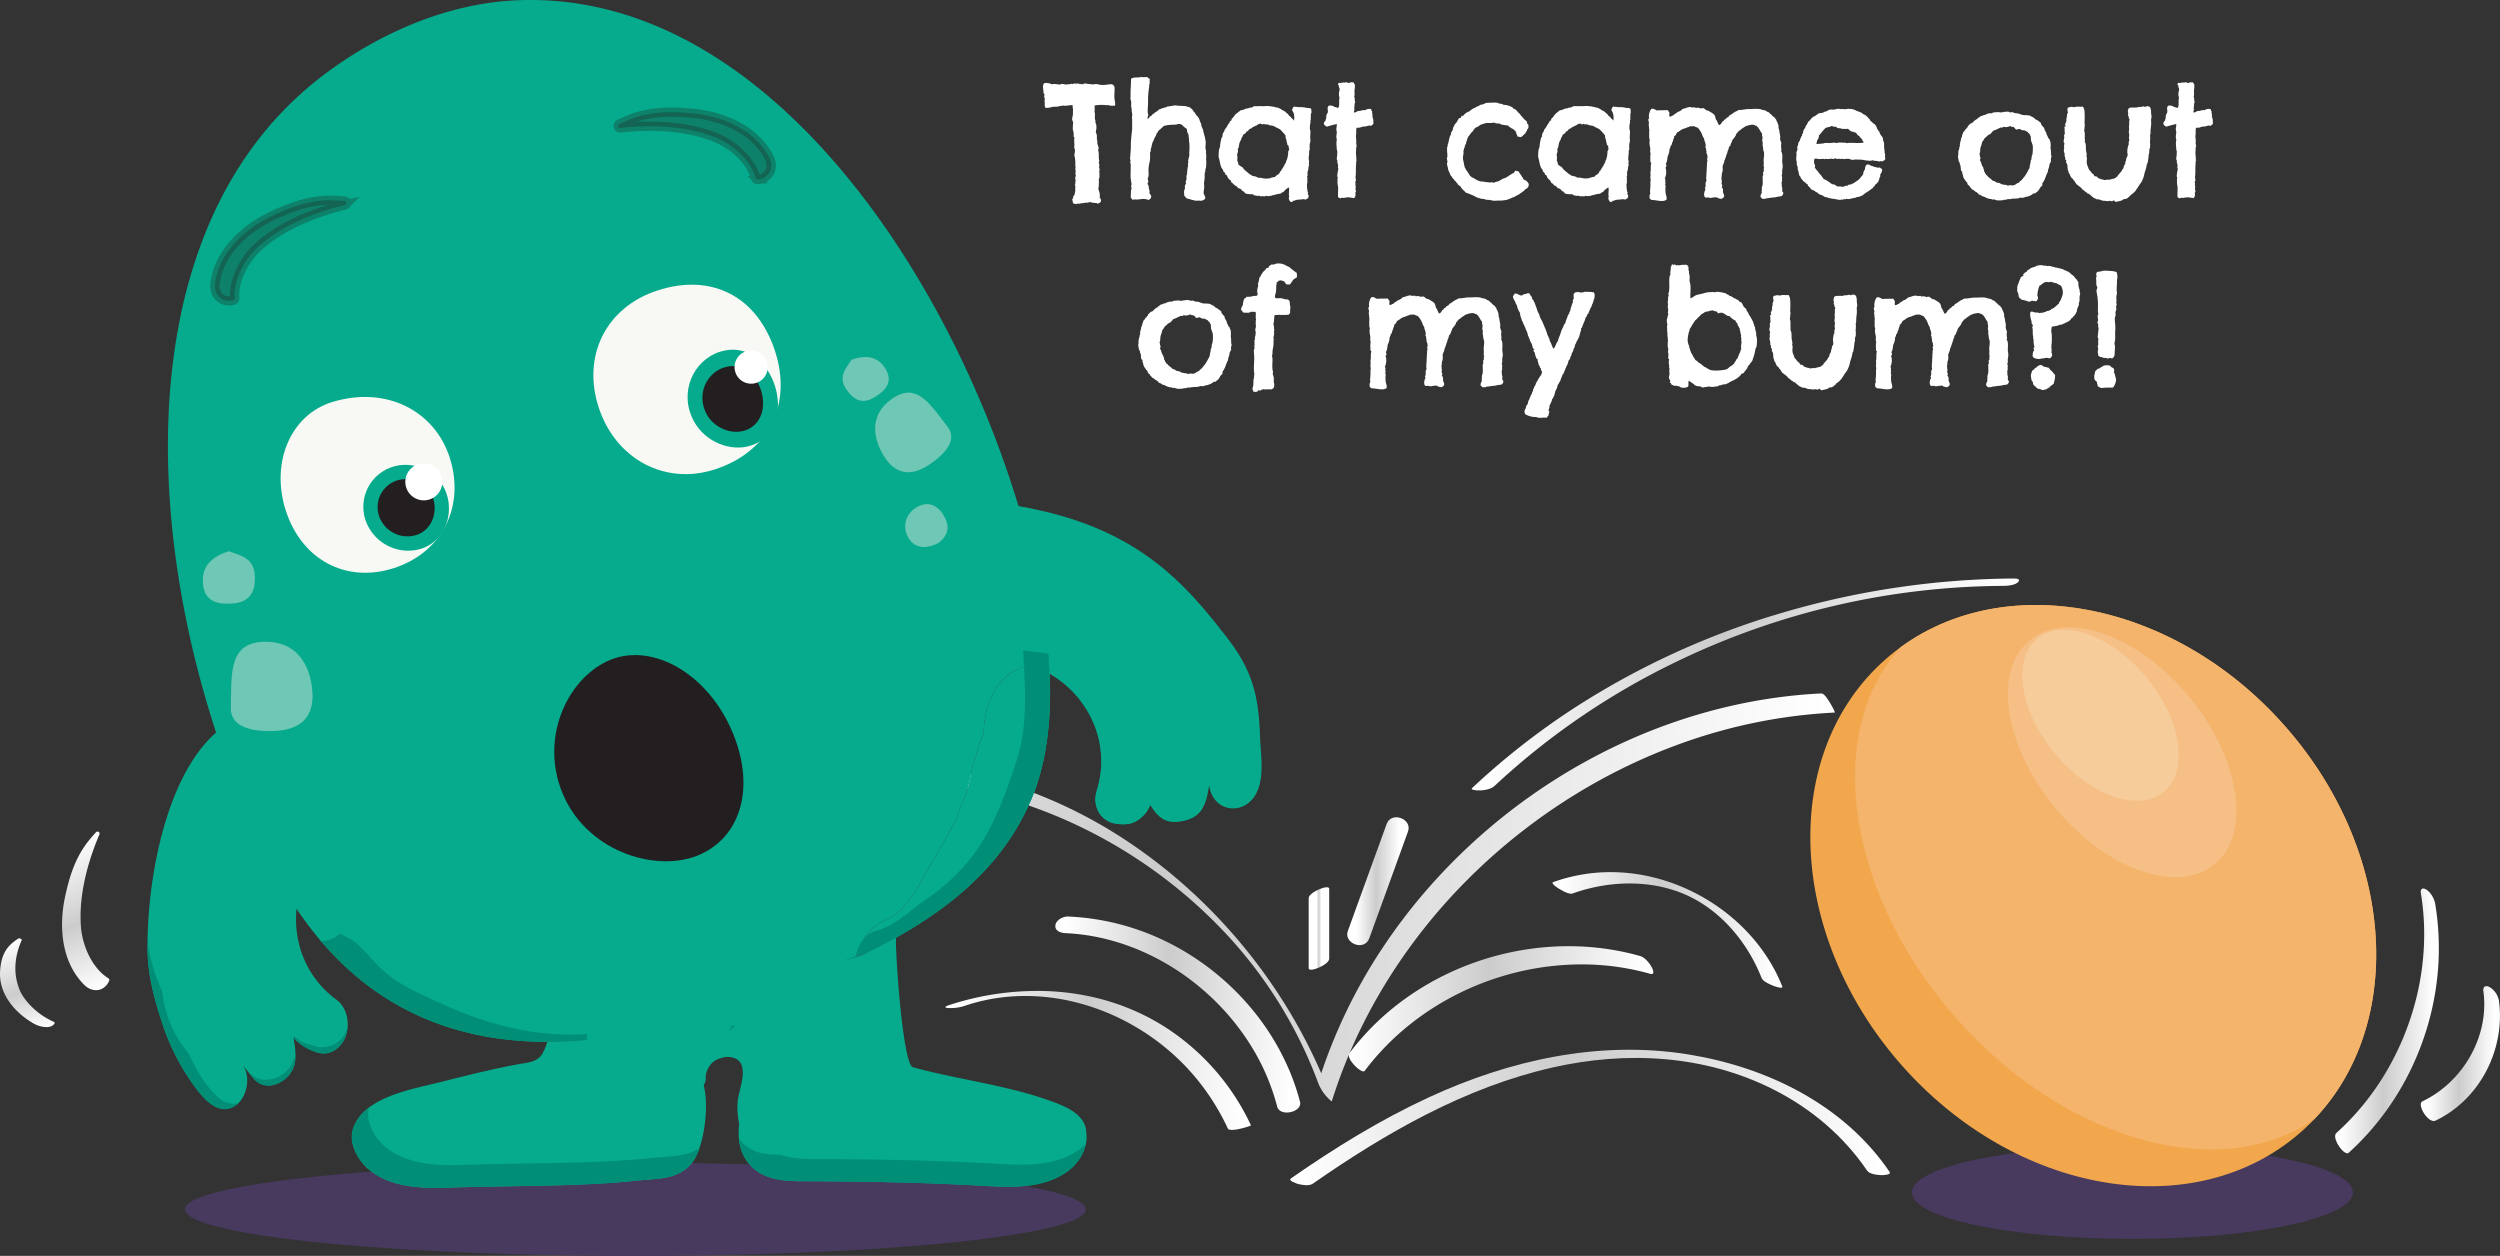<svg xmlns="http://www.w3.org/2000/svg" xmlns:xlink="http://www.w3.org/1999/xlink" viewBox="0 0 1911.18 960.1"><rect x="0" y="0" width="1911.18" height="960.1" fill="#333333" stroke="none"/><defs><style>.cls-1{fill:none;}.cls-2{isolation:isolate;}.cls-16,.cls-17,.cls-18,.cls-21,.cls-3{mix-blend-mode:multiply;}.cls-4{fill:url(#linear-gradient);}.cls-5{fill:url(#linear-gradient-2);}.cls-6{fill:url(#linear-gradient-3);}.cls-7{fill:url(#linear-gradient-4);}.cls-8{fill:url(#linear-gradient-5);}.cls-9{fill:url(#linear-gradient-6);}.cls-10{fill:#48395f;}.cls-11{fill:#008f76;}.cls-12{fill:#05ab8c;}.cls-13,.cls-15{fill:#005b49;}.cls-13{opacity:0.7;}.cls-14{fill:#55676f;}.cls-14,.cls-16{opacity:0.3;}.cls-15{opacity:0.5;}.cls-16,.cls-22{fill:#231f20;}.cls-16{stroke:#231f20;stroke-miterlimit:10;stroke-width:7.08px;}.cls-17{fill:url(#linear-gradient-7);}.cls-18{fill:url(#linear-gradient-8);}.cls-19{fill:#f8f9f4;}.cls-20,.cls-21{fill:#944f90;}.cls-23{fill:#fff;}.cls-24{fill:#b6dad0;opacity:0.6;}.cls-25{fill:#f2a74c;}.cls-26{clip-path:url(#clip-path);}.cls-27{fill:#f4b46c;}.cls-28{fill:#f5bf86;}.cls-28,.cls-29{fill-rule:evenodd;}.cls-29{fill:#f7cc9b;}.cls-30{fill:url(#linear-gradient-9);}.cls-31{fill:url(#linear-gradient-10);}.cls-32{fill:url(#linear-gradient-11);}.cls-33{fill:url(#linear-gradient-12);}.cls-34{fill:url(#linear-gradient-13);}</style><linearGradient id="linear-gradient" x1="448.7" y1="685.99" x2="1397.41" y2="685.99" gradientUnits="userSpaceOnUse"><stop offset="0" stop-color="#fff"/><stop offset="0.46" stop-color="#ccc"/><stop offset="1" stop-color="#fff"/></linearGradient><linearGradient id="linear-gradient-2" x1="994.28" y1="854.26" x2="1437.39" y2="854.26" xlink:href="#linear-gradient"/><linearGradient id="linear-gradient-3" x1="1035.98" y1="771.21" x2="1258.27" y2="771.21" xlink:href="#linear-gradient"/><linearGradient id="linear-gradient-4" x1="815.54" y1="775.55" x2="986.83" y2="775.55" xlink:href="#linear-gradient"/><linearGradient id="linear-gradient-5" x1="1036.92" y1="673.65" x2="1069.88" y2="673.65" xlink:href="#linear-gradient"/><linearGradient id="linear-gradient-6" x1="1006.51" y1="709.81" x2="1010.08" y2="709.81" xlink:href="#linear-gradient"/><linearGradient id="linear-gradient-7" x1="-2841.31" y1="52.4" x2="-2841.31" y2="-19.27" gradientTransform="translate(2666.35 -270.67) rotate(-20.82)" xlink:href="#linear-gradient"/><linearGradient id="linear-gradient-8" x1="-2772.12" y1="39.4" x2="-2772.12" y2="-74.29" gradientTransform="translate(2666.35 -270.67) rotate(-20.82)" xlink:href="#linear-gradient"/><clipPath id="clip-path"><ellipse class="cls-1" cx="1600.27" cy="684.74" rx="195.63" ry="240.55" transform="translate(-54.47 1224.71) rotate(-41.24)"/></clipPath><linearGradient id="linear-gradient-9" x1="1132.79" y1="523.28" x2="1534.98" y2="523.28" xlink:href="#linear-gradient"/><linearGradient id="linear-gradient-10" x1="1194.27" y1="710.91" x2="1356.21" y2="710.91" xlink:href="#linear-gradient"/><linearGradient id="linear-gradient-11" x1="1789.64" y1="780.45" x2="1860.63" y2="780.45" xlink:href="#linear-gradient"/><linearGradient id="linear-gradient-12" x1="1856.21" y1="805.44" x2="1907.02" y2="805.44" xlink:href="#linear-gradient"/><linearGradient id="linear-gradient-13" x1="730.6" y1="810.67" x2="949.11" y2="810.67" xlink:href="#linear-gradient"/></defs><title>outcomeMoosh_3</title><g class="cls-2"><g id="Layer_2" data-name="Layer 2"><g id="moosh"><g class="cls-3"><path class="cls-4" d="M454.81,659.05c75.84-50.6,170.17-72,260.5-60.11,84.43,11.11,163,52.27,221.28,114.2A341.52,341.52,0,0,1,1008,828.61a34.23,34.23,0,0,0,5.22,8.65c.33.42,4.72,5.22,4.94,4.54,20.14-64.3,56.86-122.64,104.51-170.13,47.3-47.14,105.27-83.74,168.48-105.42a404.44,404.44,0,0,1,111.31-21.52c1,0-3.54-7.65-3.9-8.16-1.15-1.64-3.92-6.57-6.34-6.45-67.3,3.29-133,24.14-191,58.28-57.54,33.9-107.56,80.78-144.46,136.49a404.44,404.44,0,0,0-48.87,102.3l10.16,13.19C987.54,758,928.76,685.43,854.6,638.42c-77.78-49.3-171.93-67.11-262.61-51.95a378.46,378.46,0,0,0-147.42,58c-1.71,1.14,8.28,15.92,10.24,14.61Z"/></g><g class="cls-3"><path class="cls-5" d="M1003.71,904.83c55.64-38.75,116.3-73.57,183-88.72,56.9-12.92,116.89-9.72,169.49,17,28.38,14.41,53.14,35.33,71.08,61.7,1.94,2.85,7.48,3.36,10.57,3.54,1,.06,8.39,0,6.67-2.5-34.88-51.26-93.42-79.92-153.39-89.7-68.25-11.13-137,4.11-199.11,32.88-37,17.12-71.74,38.57-105.12,61.82-2.61,1.82,4.92,4.15,5.66,4.32,3.14.75,8.23,1.7,11.14-.33Z"/></g><g class="cls-3"><path class="cls-6" d="M1043.26,818.67c38.44-51.14,101.42-81.16,165.14-81.41a192.41,192.41,0,0,1,53.28,7.23c3.7,1,1.92-3.46,1-5.12-1.7-3.1-5.2-7.48-8.82-8.51-62.41-17.69-131.87-3.5-183.5,35.48a197,197,0,0,0-38.81,38.85c-3,4,9.63,16.22,11.7,13.47Z"/></g><g class="cls-3"><path class="cls-7" d="M814.58,713.37c58.07,2.65,112.34,38,142.39,87.1A168.87,168.87,0,0,1,976.38,846c2.13,8.12,19.54,4.25,17.43-3.8-16-61-64.77-111.08-124.1-131.49a189,189,0,0,0-53.07-10.06c-3.77-.17-9.19,2.49-9.8,6.58-.66,4.5,4.27,6,7.72,6.15Z"/></g><g class="cls-3"><path class="cls-8" d="M1046.81,717.26l29.61-81.7c3.4-9.39-12.69-15.85-16.43-5.52l-29.61,81.7c-3.4,9.39,12.69,15.85,16.43,5.52Z"/></g><g class="cls-3"><path class="cls-9" d="M1016.14,733V679.43c0-3.79-15.69,2.66-15.69,7.21v53.53c0,3.79,15.69-2.66,15.69-7.21Z"/></g><ellipse class="cls-10" cx="485.73" cy="924.53" rx="344.4" ry="35.57"/><path class="cls-11" d="M872.1,619.41a18.09,18.09,0,0,1-16.72-15.8c-1-3.65.34-7.85,1.55-12.21,12.33-44.51-18.59-90.06-65.66-96.73L789.9,389.11c-5.74-1.18-11.7-2.24-17.92-3.17l1.55,119.17c47.07,6.68,78,52.22,65.66,96.73-1.21,4.36-2.52,8.56-1.55,12.21a18.09,18.09,0,0,0,16.72,15.8,29.75,29.75,0,0,0,8.79-.08c5.13-1.06,9.18-4.07,12.47-8a22.87,22.87,0,0,0,1.52-2.11C875.46,619.69,873.81,619.55,872.1,619.41Z"/><path class="cls-11" d="M884.83,600.18c-.88,2.21-4.15,11.49-4.64,14-.65,3.38,3.06,4.83,1.66,4.85,6.33,8.44,12.45,10.63,22.89,8.42,7.6-1.61,12-5.24,14.7-10C909.6,618.86,891.46,610.53,884.83,600.18Z"/><path class="cls-11" d="M933.84,598.29c-.37-1.36-3.06-17.65-3.23-18.82-1.54,9.42-13.69,14.53.48,34.14,6.71,5.75,17.06,6,24.61-1a22.69,22.69,0,0,0,4.08-5.16C952.24,607.18,936.17,606.91,933.84,598.29Z"/><path class="cls-12" d="M963.23,562.61c-1-33.53-7.24-52-25.72-75.82C905.27,445.3,868.37,402.16,778.63,387,722.9,202.48,580.93-8.77,393.94.28,342,2.79,290.74,25,249.14,56c-44.4,33.08-74.9,77-94.15,127.16a380.67,380.67,0,0,0-18.42,65.92C117.9,348,132.67,460.86,165.21,560c-38.48,33.59-53,112.83-52.42,166.06.21,20.36,5.62,39.34,12,58.44a170,170,0,0,0,24.06,46.11c7.21,9.83,19,23.59,32.05,13.87,8.34-6.19,11.17-23,3.94-31,4,4.9,9.73,11.92,10.43,12.54,9,7.93,21.77,2.43,27.52-6.77,4.72-7.56,3-17.69,1.56-25.93,1.26,1.11,2.55,2.19,3.79,3.29a17.92,17.92,0,0,0,4.88,3.51,2.55,2.55,0,0,0-.8-.81c6.23,3.93,12.44,7.84,20.07,5.19,16.13-5.62,18-30.7,4.83-40.32-22.67-16.52-33.06-43.25-30.41-69.43q7,10.48,14.55,19.71s0,0,0,0c.44.48.63,1.11,1.29,1.59.48.58.95,1.17,1.43,1.74a11.33,11.33,0,0,0,2.65,3.08h0c.68.78,1.37,1.53,2,2.3l1.37,1.53q1.65,1.83,3.32,3.6l.73.77-.36-.37.7.72c1,1,2,2.09,3,3.11.68.68,1.36,1.36,2,2l-.37-.38.88.87-.51-.49c.73.72,1.45,1.45,2.19,2.15.45.43.9.84,1.35,1.27q1.28,1.2,2.56,2.38,1.56,1.43,3.14,2.82c.57.5,1.14,1,1.72,1.52-.57-.49-1.14-1-1.71-1.52l2.29,2-.58-.47.81.67c1.12,1,2.24,1.88,3.37,2.81.79.65,1.58,1.31,2.38,1.94l1.63,1.28,1.66,1.26.55.42c.67.51,1.33,1,2,1.53q2.94,2.18,5.93,4.23l.28.19q3.5,2.4,7.06,4.62l.31.2a207.51,207.51,0,0,0,53.52,23.57l.55.16c2.33.65,4.66,1.25,7,1.83l1.46.36c2.19.52,4.4,1,6.61,1.47l1.92.39q3.19.64,6.4,1.18l2.16.35c2.11.34,4.22.66,6.33.94l2.19.27c2.13.27,4.27.52,6.41.74l1.92.17c2.25.21,4.5.41,6.76.56h.13q8.29.55,16.64.61h2a40.87,40.87,0,0,1-3.38,8.52c-3.91,7.15-11.41,7.29-18.54,8.59-20.81,3.78-41,9-61.49,14.13-21.15,5.27-57.26,11.29-65,35.21-3.82,11.58,4.25,25.15,13.2,32.11,16.5,12.82,39.13,13.63,59.4,12.92,47.6-1.66,100.94-.65,143.77-5.32,15.36-1.67,31.83-.35,42.42-13.3,9.89-12.1,13.1-43.28,9.68-57.59a14.88,14.88,0,0,1-.36-2.75,3.23,3.23,0,0,0,1.19-2.47,3.14,3.14,0,0,0,.31-1.86l-.14-1.21c.63-5.61,3.19-10.35,8.31-13.25A29.06,29.06,0,0,1,555,808a17.14,17.14,0,0,1,6.18.81l.44.19a14.65,14.65,0,0,1,1.38.62,9.1,9.1,0,0,1,4.15,5.13,25.71,25.71,0,0,1,.69,5.57c0,.16,0,.33,0,.5-.29,7.51-3.75,16.49-4,22A59.78,59.78,0,0,0,565.07,859c-1.15,10.48,0,21.08,6.75,29.73C582.1,901.89,598.46,903,613.91,903c47.63.13,95.22,1,142.77,3.79,20.25,1.19,42.9.92,59.69-11.51,9.35-6.92,15.59-18.44,14.07-29.35-.22-12-12-18.36-21.86-22.23-35.16-13.8-74.26-17.81-110.71-27.84-7.78-2.14-13.54-88.42-12.91-99,0-.05-13.65,0-24.2,0a42.1,42.1,0,0,1,18.1-14.38c10.13-4.17,20.65-20,25.06-28.21,7-13,17.8-29.74,25.38-45,.88-1.77,1.62-3.24,2.28-4.55.66-2,1.75-5,3.42-9.5,1.17-3.13,2.89-6,3.89-9.17,2.41-7.7,3.76-17.74,6.41-26.39q1.44-4.52.2.47l3.16-11.48c.95-3,2.52-5.91,3.7-8.87-1.13,1.75.77-12.67,1.52-15.58,4.94-19.22,17.31-34.13,35-35.34,38.17,13.29,61.24,53.53,50.31,93-1.21,4.36-2.52,8.56-1.55,12.21a18.09,18.09,0,0,0,16.72,15.8,29.74,29.74,0,0,0,8.79-.08c5.13-1.06,9.18-4.07,12.47-8a22.46,22.46,0,0,0,3.77-6.27c7.29,11.38,13.58,14.47,25.35,12,15.55-3.29,17.65-15,19.64-27.22a29.93,29.93,0,0,0,.76,3.75c3.79,14,20,18.42,30.56,8.56,5.53-5.14,7.74-12.45,8.45-20.31C965.06,582.17,963.47,571.13,963.23,562.61ZM184.38,817.15c.05-.22.08-.44.12-.66C184.44,816.94,184.4,817.23,184.38,817.15Z"/><path class="cls-12" d="M252,726.81c.58.63,1.18,1.25,1.76,1.87l-.37-.4C252.92,727.8,252.45,727.32,252,726.81Z"/><path class="cls-11" d="M340.11,768.39c-17.7-8-35.35-14.88-50.18-29.26-7.24-7-13.34-16-21.86-21.05-2.69-1.6-5.41-3-8.13-4.42a18.32,18.32,0,0,1-7.61,4.64,21.26,21.26,0,0,1-7.17,1.12,11.32,11.32,0,0,0,1.48,1.43,221.44,221.44,0,0,0,42.13,38l.28.19q3.5,2.4,7.06,4.62l.31.2a207.54,207.54,0,0,0,53.52,23.57l.55.16c2.33.65,4.66,1.25,7,1.83l1.46.36q3.29.79,6.61,1.47l1.92.39q3.19.64,6.4,1.18l2.16.35c2.11.34,4.21.66,6.33.94l2.19.27c2.13.27,4.27.52,6.41.74l1.92.17c2.25.21,4.5.41,6.76.56h.13q8.29.55,16.64.61h.06c1.86,0,3.72,0,5.59,0,1.14,0,2.28,0,3.42,0,1.66,0,3.33-.11,5-.17,1.35-.05,2.7-.1,4-.17,1.56-.08,3.13-.18,4.69-.28s2.93-.2,4.4-.31,3-.25,4.47-.38l.72-.07c-.07-1.53-.07-3,0-4.55C412.11,793,375.35,784.39,340.11,768.39Z"/><path class="cls-12" d="M416.43,796.44q-8.35-.06-16.64-.61Q408.07,796.37,416.43,796.44Z"/><path class="cls-12" d="M430.49,796.19c-1.66.06-3.33.13-5,.17C427.15,796.32,428.82,796.26,430.49,796.19Z"/><path class="cls-12" d="M399.66,795.82c-2.26-.15-4.51-.35-6.76-.56C395.15,795.47,397.4,795.67,399.66,795.82Z"/><path class="cls-12" d="M422.08,796.4c-1.86,0-3.73.05-5.59,0C418.35,796.45,420.21,796.42,422.08,796.4Z"/><path class="cls-12" d="M373.89,792.78q-3.21-.55-6.4-1.18Q370.68,792.23,373.89,792.78Z"/><path class="cls-12" d="M391,795.09c-2.14-.21-4.28-.47-6.41-.74C386.7,794.62,388.83,794.87,391,795.09Z"/><path class="cls-12" d="M382.38,794.07c-2.12-.28-4.23-.61-6.33-.95C378.15,793.47,380.26,793.79,382.38,794.07Z"/><path class="cls-12" d="M439.23,795.74c-1.57.1-3.13.2-4.7.28C436.1,795.94,437.66,795.84,439.23,795.74Z"/><path class="cls-12" d="M357.5,789.38c-2.34-.58-4.68-1.18-7-1.83C352.82,788.2,355.16,788.8,357.5,789.38Z"/><path class="cls-12" d="M484,790l-3.05.54Z"/><path class="cls-12" d="M466,793c-1.35.19-2.69.36-4,.54C463.31,793.33,464.65,793.15,466,793Z"/><path class="cls-12" d="M475,791.59c-1.23.2-2.46.39-3.7.58C472.52,792,473.75,791.79,475,791.59Z"/><path class="cls-12" d="M457,794.12l-4.28.47Z"/><path class="cls-12" d="M448.1,795q-2.24.2-4.47.38Q445.86,795.25,448.1,795Z"/><path class="cls-12" d="M365.57,791.2q-3.31-.69-6.61-1.47Q362.26,790.52,365.57,791.2Z"/><polygon class="cls-12" points="544.26 770.07 492.95 788.24 544.27 770.07 544.26 770.07"/><path class="cls-12" d="M296.12,763.63q-3.56-2.23-7.06-4.62Q292.56,761.4,296.12,763.63Z"/><path class="cls-11" d="M434.53,796c-1.35.07-2.7.12-4,.17C431.83,796.14,433.18,796.09,434.53,796Z"/><path class="cls-11" d="M443.63,795.43c-1.47.12-2.94.21-4.4.31C440.69,795.64,442.16,795.54,443.63,795.43Z"/><path class="cls-11" d="M480.92,790.55c-2,.36-4,.71-5.94,1C477,791.27,478.94,790.91,480.92,790.55Z"/><path class="cls-11" d="M493,788.23q-4.48.94-9,1.78Q488.47,789.17,493,788.23Z"/><path class="cls-11" d="M350.49,787.55l-.55-.16Z"/><path class="cls-11" d="M425.49,796.36c-1.14,0-2.28,0-3.42,0C423.21,796.39,424.35,796.39,425.49,796.36Z"/><path class="cls-11" d="M471.28,792.17c-1.76.27-3.53.54-5.29.79C467.76,792.71,469.52,792.44,471.28,792.17Z"/><path class="cls-11" d="M462,793.5q-2.46.32-4.93.61Q459.5,793.83,462,793.5Z"/><path class="cls-11" d="M452.76,794.59q-2.33.24-4.66.46Q450.43,794.83,452.76,794.59Z"/><path class="cls-11" d="M289.06,759l-.28-.19Z"/><path class="cls-11" d="M384.56,794.35l-2.19-.27Z"/><path class="cls-11" d="M376,793.13l-2.16-.35Z"/><path class="cls-11" d="M392.9,795.26l-1.92-.17Z"/><path class="cls-11" d="M367.49,791.59l-1.92-.39Z"/><path class="cls-11" d="M416.49,796.44h0Z"/><path class="cls-11" d="M399.79,795.83h0Z"/><path class="cls-11" d="M359,789.74l-1.46-.36Z"/><path class="cls-11" d="M296.43,763.82l-.31-.2Z"/><path class="cls-12" d="M643.55,734.92c3.36-1,6.8-2.12,10.22-3.2,0-.15.09-.31.13-.46Z"/><path class="cls-13" d="M643.55,734.92c3.36-1,6.8-2.12,10.22-3.2,0-.15.09-.31.13-.46Z"/><path class="cls-12" d="M653.77,731.72c-.09.36-.21.7-.3,1.06,2.15-1,4.31-2,6.46-3C657.85,730.46,655.83,731.07,653.77,731.72Z"/><path class="cls-14" d="M653.77,731.72c-.09.36-.21.7-.3,1.06,2.15-1,4.31-2,6.46-3C657.85,730.46,655.83,731.07,653.77,731.72Z"/><path class="cls-12" d="M753.87,544.19c-.75,2.92-2.65,17.33-1.52,15.58-1.18,3-2.75,5.91-3.7,8.87l-3.16,11.48q1.24-5-.2-.47c-2.64,8.65-4,18.69-6.41,26.39-1,3.2-2.72,6-3.89,9.17-1.68,4.46-2.76,7.51-3.42,9.5-.66,1.31-1.4,2.78-2.28,4.55-7.58,15.28-18.38,32.06-25.38,45-4.41,8.17-14.93,24-25.06,28.21a43.08,43.08,0,0,0-25,28.77l11-3.9C716,702.25,763,668,786.79,614.73l.36-.82-.38.14.52-.43c.47-1.07,1-2.11,1.42-3.19q1.73-4.16,3.22-8.46c9.64-27.74,12.06-59.53,10.29-91.53-.39-.12-.77-.27-1.16-.38C776.85,503.81,759.88,520.83,753.87,544.19Z"/><path class="cls-11" d="M801.47,499.73c-1.7-.44-17.73-2.34-19.35-2.55,2.15,34.38,3.32,59.49-5.68,86.53-8.94,26.82-18.78,53.67-36.25,74.71a152.39,152.39,0,0,1-31.78,28.77c-12.39,8.43-23.86,20.53-38.54,24.32-9,2.32-13.35,10.15-16,19.76l11-3.9C716,702.25,763,668,786.79,614.73l.36-.82-.38.14.52-.43c.47-1.07,1-2.11,1.42-3.19q1.73-4.16,3.22-8.46c9.64-27.74,12.06-59.53,10.29-91.53C801.83,510.32,801.85,499.83,801.47,499.73Z"/><path class="cls-12" d="M653.77,731.72c2.06-.65,4.08-1.26,6.16-1.93,1.67-.8,3.32-1.61,5-2.43l-11,3.9C653.86,731.41,653.81,731.56,653.77,731.72Z"/><path class="cls-13" d="M653.77,731.72c2.06-.65,4.08-1.26,6.16-1.93,1.67-.8,3.32-1.61,5-2.43l-11,3.9C653.86,731.41,653.81,731.56,653.77,731.72Z"/><path class="cls-14" d="M653.77,731.72c2.06-.65,4.08-1.26,6.16-1.93,1.67-.8,3.32-1.61,5-2.43l-11,3.9C653.86,731.41,653.81,731.56,653.77,731.72Z"/><path class="cls-1" d="M848.46,738.52l-.69.66Q855.09,738.38,848.46,738.52Z"/><path class="cls-12" d="M848.46,738.52l.25-.24-.71.25Z"/><path class="cls-15" d="M848.46,738.52l.25-.24-.71.25Z"/><path class="cls-16" d="M253.93,153.11c-15.91-.41-30.63,4.82-44.84,11.41-21.19,9.82-41.25,27.62-44.69,51.82-1.23,8.65,5,15.31,13.86,13.3a1.59,1.59,0,0,0,1.23-1.71c-1.26-14.64,8.33-30.82,18.69-40,17.75-15.66,42.38-25.58,65.4-31.13a1.57,1.57,0,0,0-.19-3.09Q258.68,153.23,253.93,153.11Z"/><path class="cls-17" d="M9.39,720.9c-7.06,5.93-8.88,13.79-9.34,22-.69,12.27,5.8,27.49,24.7,39,6.76,4.12,15,4.56,17,.3.18-.38-.21-.88-.92-1.19-12.84-5.7-22.39-16.2-25.7-24C9.5,743.59,11.56,730,16.6,718.77c.38-.83-1.78-1.82-2.68-1.23A47.33,47.33,0,0,0,9.39,720.9Z"/><path class="cls-18" d="M67.24,643.42c-9.83,12.52-14.42,27.45-17.62,42.78C44.84,709.06,47.14,735.79,64.5,753c6.21,6.15,15.25,5.16,18.94-3.17a1.59,1.59,0,0,0-.64-2c-12.5-7.73-19.75-25.08-20.89-38.85C60,685.38,66.71,659.7,76,637.91a1.57,1.57,0,0,0-2.59-1.7Q70.17,639.69,67.24,643.42Z"/><path class="cls-16" d="M482.26,91c14.83-5.79,30.45-5.87,46-4.5,23.26,2,48.18,12,59.63,33.56,4.09,7.72.53,16.09-8.52,17.22a1.59,1.59,0,0,1-1.73-1.19c-3.79-14.2-18.3-26.16-31.15-31.23-22-8.7-48.55-9.66-72.09-7.07a1.57,1.57,0,0,1-.87-3Q477.84,92.71,482.26,91Z"/><path class="cls-19" d="M592.52,268.51c13.34,41.07-5.12,77.18-46.23,90.39-37.76,12.14-75.17-7.62-88.35-46.67-13.43-39.78,5.17-77.32,44.68-90.17C544.08,208.58,578.89,226.57,592.52,268.51Z"/><path class="cls-19" d="M301.19,434.27c-36.6,11.84-70.63-6.28-82.75-44.07-11.76-36.66,3.75-73.21,35.73-82.92,41.62-12.64,78.64,7.25,89.82,43.16C355.57,387.66,337.75,422.44,301.19,434.27Z"/><path class="cls-20" d="M601.45,162.45l.31.15Z"/><path class="cls-20" d="M723.42,255.25a1.33,1.33,0,0,0-.38-.1,1.29,1.29,0,0,1,.38.1,1.84,1.84,0,0,0,.36.12A1.86,1.86,0,0,1,723.42,255.25Z"/><path class="cls-20" d="M741.61,290.94l-.58-.35,1,.63Z"/><path class="cls-21" d="M923.08,713.3"/><path class="cls-12" d="M318.52,356.57a32.08,32.08,0,0,0-37.9,44.11,34.68,34.68,0,0,0,30,20.28C349.21,422.11,355.61,366.55,318.52,356.57Z"/><path class="cls-22" d="M315.85,367.09a21.39,21.39,0,0,0-25.28,29.42,23.12,23.12,0,0,0,20,13.52C336.31,410.79,340.58,373.74,315.85,367.09Z"/><circle class="cls-23" cx="324.02" cy="368.33" r="14.15" transform="translate(-98.98 119.88) rotate(-18.23)"/><path class="cls-12" d="M550.44,268.88c-20.32,6.42-31.86,31-20.06,53C539,338,558.74,345.66,574.11,340.6,613.43,327.64,591.5,255.9,550.44,268.88Z"/><path class="cls-22" d="M553.61,280.89c-13.65,4.31-21.4,20.8-13.48,35.63,5.77,10.8,19.05,15.95,29.38,12.55C595.92,320.36,581.19,272.17,553.61,280.89Z"/><circle class="cls-23" cx="574.23" cy="280.6" r="12.68" transform="translate(-58.96 193.77) rotate(-18.23)"/><path class="cls-11" d="M498.78,885.18c-42.83,4.67-96.17,3.66-143.77,5.32-20.27.71-42.91-.1-59.41-12.92-8.62-6.7-16.38-19.51-13.55-30.78-5.58,4.24-9.95,9.45-12.1,16.07-3.82,11.58,4.25,25.15,13.2,32.11,16.5,12.82,39.13,13.63,59.41,12.92,47.6-1.66,100.94-.65,143.77-5.32,15.36-1.67,31.83-.35,42.42-13.3a38.48,38.48,0,0,0,6-11.53C524.51,884.44,511.28,883.82,498.78,885.18Z"/><path class="cls-11" d="M557.24,788.24a30.38,30.38,0,0,1,4.79-3.81,14.27,14.27,0,0,0-2.24-.77Q558.45,785.9,557.24,788.24Z"/><path class="cls-11" d="M825.69,878.35c-16.8,12.43-39.45,12.7-59.69,11.51-47.55-2.79-95.14-3.66-142.77-3.79-9,0-18.28-.41-26.51-3.32-11,0-21-.8-29.41-9.43-.85-.87-1.63-1.77-2.42-2.66a34.53,34.53,0,0,0,6.93,18C582.1,901.89,598.46,903,613.91,903c47.63.13,95.22,1,142.77,3.79,20.25,1.19,42.9.92,59.69-11.51,6.94-5.14,12.15-12.81,13.76-20.88A37.46,37.46,0,0,1,825.69,878.35Z"/><path class="cls-11" d="M166.11,838.31c-9.8-9.51-16.46-20.72-21.65-32.72a85.67,85.67,0,0,1-20.32-47.15A150.51,150.51,0,0,1,115.3,733c-1-3.8-1.75-7.6-2.46-11.4,0,1.55,0,3.1,0,4.6.21,20.36,5.62,39.34,12,58.44a169.92,169.92,0,0,0,24.06,46.11c7.21,9.83,19,23.59,32.05,13.87a14.82,14.82,0,0,0,1.51-1.31C177.19,844.55,171.32,843.37,166.11,838.31Z"/><path class="cls-11" d="M265.61,785.19a17,17,0,0,1-1.89,5c-.17.31-.36.62-.55.92a21.13,21.13,0,0,1-2.11,2.9,18.68,18.68,0,0,1-3.7,3.12,1.12,1.12,0,0,1-1.05.7,20.53,20.53,0,0,1-6.15,2.24,19.34,19.34,0,0,1-12.5-1.42A21.34,21.34,0,0,1,227,793.87a14.94,14.94,0,0,1-1.78-1.76,13.2,13.2,0,0,0-.83,1.29c8.13,9.24,20.78,13.66,27.93,11.17,8.53-3,13-11.4,13.48-20.1l-.1.05C265.68,784.75,265.68,785,265.61,785.19Z"/><path class="cls-11" d="M194.78,776.48c0,.21-.07.43-.12.64S194.72,776.92,194.78,776.48Z"/><path class="cls-11" d="M224.29,810.08a21.45,21.45,0,0,1-8.52,11.48c-4,2.53-6.37,3-10.9,3.79-5.09.92-10.6-1.83-14.42-5-.31-.25-.58-.53-.86-.8,1.07,1.27,2.32,2.69,3.86,4.34,1,1.15,1.69,2,1.91,2.17,9,7.93,21.77,2.43,27.52-6.77a22.42,22.42,0,0,0,3-11.28c-.38.24-.84.62-1.26,1C224.53,809.35,224.42,809.7,224.29,810.08Z"/><path class="cls-24" d="M725.39,327.6c5.45,9-2,18.83-14.77,27.45-14,9.42-26,8-34.87-6.35-9.49-15.34-9.92-31.85,5.11-43.06C700.43,291,710.64,308.3,725.39,327.6Z"/><path class="cls-24" d="M651.06,274.93c11.07-3.78,20-2.61,25.86,7,6,9.87.33,16.29-7.86,21.46-9.41,5.93-16.19,2.9-22-5.69C640.42,288,646.67,281.63,651.06,274.93Z"/><path class="cls-24" d="M717.67,414.93c-8.08,4.43-17.52,5.23-23-3.41-5-8-2.94-18,5.54-23.43,7.47-4.75,15.36-3.34,20.72,5.14C726,401.21,726,408.26,717.67,414.93Z"/><path class="cls-24" d="M176.48,543c1.16,12.46,15.21,16.57,33.48,15.79,20-.85,30.47-10.65,28.81-30.68-1.77-21.35-13-37.42-35.28-37.51C174.51,490.44,176.95,514.12,176.48,543Z"/><path class="cls-24" d="M174.91,421.4c-13.24,4.21-21,11.66-19.74,25,1.28,13.63,11.18,15.79,22.65,14.94,13.17-1,17.51-8.66,17-21C194.31,426.4,183.82,424.7,174.91,421.4Z"/><ellipse class="cls-10" cx="1630.17" cy="911.53" rx="168.54" ry="35.57"/><ellipse class="cls-25" cx="1600.27" cy="684.74" rx="195.63" ry="240.55" transform="translate(-54.47 1224.71) rotate(-41.24)"/><g class="cls-26"><ellipse class="cls-27" cx="1620.97" cy="666.59" rx="168.1" ry="240.55" transform="translate(-37.37 1233.86) rotate(-41.24)"/></g><path class="cls-28" d="M1670.08,528.6c40.38,46.07,51.74,104.23,25.36,129.9s-80.5,9.13-120.89-36.94-51.74-104.22-25.36-129.89S1629.69,482.53,1670.08,528.6Z"/><path class="cls-29" d="M1638.45,515c27.63,31.52,35.4,71.3,17.35,88.87s-55.07,6.25-82.7-25.27-35.4-71.3-17.35-88.86S1610.82,483.46,1638.45,515Z"/><path class="cls-22" d="M558.32,556c19.64,42.77,9.54,82.25-22.57,97s-84.77-.83-104.41-43.59,1.18-89.39,33.28-104.13S538.68,513.22,558.32,556Z"/><g class="cls-3"><path class="cls-30" d="M1539.06,442.25a641.56,641.56,0,0,0-175.91,26,607.25,607.25,0,0,0-160.07,73.23,563.82,563.82,0,0,0-77.65,60.91c-2.08,1.94,6.25,1.91,6.65,1.87,3.51-.33,7.85-1,10.53-3.52A559.9,559.9,0,0,1,1281,506.15a579.89,579.89,0,0,1,249.91-58.26c3.25,0,9.5-.36,11.88-2.92s-1.66-2.73-3.72-2.72Z"/></g><g class="cls-3"><path class="cls-31" d="M1202.34,683c29.05-10.44,63.82-10.94,91.66,3.57,24.25,12.64,42.66,35.71,52.6,60.88,1.19,3,6.43,5.05,9.17,6.2.71.29,7.61,2.72,6.72.48-19.94-50.49-72.51-85.38-126.41-87.32a129.89,129.89,0,0,0-48.65,7.53c-2.46.89,3.87,4.75,4.43,5.08,2.28,1.33,7.57,4.63,10.47,3.59Z"/></g><g class="cls-3"><path class="cls-32" d="M1850.69,682.81c8.53,51.94-4.86,106.35-34.77,149.47a197,197,0,0,1-29.78,33.81c-4.13,3.74,6.11,18.14,9.38,15.18,40.51-36.64,65.11-89.15,68.52-143.58a208.66,208.66,0,0,0-2.41-46.8c-.64-3.89-3.31-8.53-6.63-10.73-2.79-1.85-4.89-.91-4.3,2.66Z"/></g><g class="cls-3"><path class="cls-33" d="M1898.5,757.91c4.6,34.34-15.61,69.21-46.56,84-4.73,2.26,4.48,17.41,10,14.75,34-16.23,53.38-54.64,48.43-91.6a15.45,15.45,0,0,0-7.1-10.43c-3.14-1.68-5.3-.35-4.81,3.28Z"/></g><g class="cls-3"><path class="cls-34" d="M737.57,768.92c61.78-20.87,131.36,3.47,173.56,51.5a176.75,176.75,0,0,1,27.52,42.32c1.49,3.22,17.89-2,17.68-2.43a179.14,179.14,0,0,0-63.65-73.85c-30.33-20-66.25-29.46-102.46-28.89a215.7,215.7,0,0,0-65.41,11.06c-2.88,1-2.71,1.82.28,2a35,35,0,0,0,12.5-1.72Z"/></g><path class="cls-23" d="M852.08,80.81a20.39,20.39,0,0,1-3.72-.12c-.36,0-.72-.36-1-.36-.48,0-1.08.12-1.56.12a7,7,0,0,1-1.56-.24H843a27.87,27.87,0,0,0-6.24.48v1.08a.92.92,0,0,0,.24.6.92.92,0,0,1-.24.6c0,.48.12.84.12,1.32s-.24,1-.12,1.44a7.38,7.38,0,0,0,.36,1.32,30.36,30.36,0,0,0-.12,3.48,9.49,9.49,0,0,0,.36,1.56c.12.48,0,1.08.12,1.56.12.72.48,1.2.6,1.92s.12,2,.12,2.76a18.59,18.59,0,0,0-.48,2.52c0,.72.6,1.32.72,2.16a35.15,35.15,0,0,1,.12,3.6c0,.48.36,1,.36,1.44s-.12,1.2,0,1.68a9.14,9.14,0,0,0,.72,2.16,4.48,4.48,0,0,1,.12,1.92c0,.36-.24.72-.24,1,0,.48.36,1,.36,1.44.24,2.16-.12,4.56.48,6.72-.24.36-.12,1.08-.48,1.32a10.54,10.54,0,0,1,.6,1.8c0,.6-.24,1.08-.24,1.68a6,6,0,0,0,.36,1.56c0,.6-.24,1.08-.24,1.8,0,.48.12,1.08.12,1.56a27.25,27.25,0,0,1,0,3.12,4.29,4.29,0,0,0-.48,1.32c0,.72.12,1.68.12,2.52a5.22,5.22,0,0,1-.12.6c.12.36,0,.36-.12.48s.24.48.24.84a28.71,28.71,0,0,0-.48,2.88c0,.36.24.48.36,1,.24.84.36,1.32.6,2.16a4.42,4.42,0,0,1,.12,1.8c0,.48.48,1.2-.24,1.68a2.41,2.41,0,0,1,1.08,2.88c-.24,1.08-1.56,1.08-2.16,1.8-.48-.12-.84-.24-1-.6a14.24,14.24,0,0,1-5-.72c-.72.12-1.2.36-1.92.48s-1.2.12-1.56-.24c-.48.6-1.2.48-2.52.6-.12,0-.24.24-.6.12-.72-.12-.72.12-1,.24-.48.12-1.68,0-2.28.12a3.61,3.61,0,0,1-2.52-.12c-1.2-.24-.72-2-1.32-2.88.12-1,1.08-1.32.6-2.28a15.52,15.52,0,0,0,1.2-1.8c.24-.72.24-1.8.48-2.4s0-1,0-1.8c0-1.08.36-2-.24-3.12a6.16,6.16,0,0,0,.36-2.88.7.7,0,0,0,.24-.6c0-.48-.36-1.08-.36-1.56,0-.72.48-1.56.48-2.28,0-.48-.36-.72-.36-1.2s.24-1.2.24-1.68a4.38,4.38,0,0,0-.36-1.8c.36-.12,0-.84.36-1a8.48,8.48,0,0,1-.24-3.12,32.27,32.27,0,0,0-.36-4.8c0-.36-.24-.6-.36-1-.12-2.28,1.08-4.8-.24-6.6.6-2.16-.24-5.4.24-7.32.12-1-.72-.72-.6-1.44a13,13,0,0,0-.24-3.72c-.72-1.44-.24-4.92-.12-7a7.11,7.11,0,0,1-.72-1.68c-.24-1.32.36-2.52.48-3.84.12-1.08,0-2.28.12-3,.12-1.32-.36-3.12-.36-4.56-1.92.12-3.84.48-5.76.6-.36,0-.48-.24-.84-.24-.6.12-2.4.36-3.48.48a4.56,4.56,0,0,1-1.2.36,32.56,32.56,0,0,1-3.48.12c-1.92.36-4,1.2-6,.72-.84-1.32-.36-3-.48-4a9.73,9.73,0,0,1-.12-2c0-.36.24-.72.24-1s-.36-.48-.48-.6a17,17,0,0,1,.12-2.52c0-.84-.84-.6-.72-1.44.12-2.16-1.2-5.4.48-7.08a4.22,4.22,0,0,1,2.76-.12c.36,0,.84.12,1.2.12a16.71,16.71,0,0,0,2.28.72c.48,0,1.08-.24,1.68-.24s1.44.24,2.16.24c.36.12.12,0,.72.12a6.7,6.7,0,0,1,.84.12c.72,0,1.56-.48,2.28-.48a23.81,23.81,0,0,1,2.88.48,6.07,6.07,0,0,0,1.44-.24,2.6,2.6,0,0,0,1,0,5.4,5.4,0,0,0,1.32-.36c.48,0,.84.24,1.32.24.24,0,.48-.36.6-.36,1.2-.24,2.64.24,3.72-.12.6,0,.72.48,1.2.6.84-.24,1.32-.48,1.92.24a3.2,3.2,0,0,1,2.16-.84c.6-.12,1.56.48,2.64.36.6.36,2.4-.12,2.88.48.72-.12,1.32-.24,1.92-.36h.84a4.5,4.5,0,0,1,1.2.12,8.45,8.45,0,0,1,1.44.36,21.5,21.5,0,0,0,4,.12c2.16-.12,4.68-.84,6-.24a5.66,5.66,0,0,1,1.32,1.56,6.33,6.33,0,0,1,.12,1.56c.12,1.92-.24,4.44-.12,6.72a25.12,25.12,0,0,0,.48,3.36C852.44,79,852.92,80.09,852.08,80.81Z"/><path class="cls-23" d="M922,121.13a29.41,29.41,0,0,1-.12,7.32,12.45,12.45,0,0,1-.48,1.2,6.77,6.77,0,0,1,0,1.56,3.82,3.82,0,0,0-.36,1.08c-.24,1.32,0,2.76-.12,4.08s-.48,2.64-.48,3.84c0,.72.12,1.44.12,2.16.12,1.92-.6,4-.36,5.64.24,1.08,1.44,2.28,1.2,3.48s-2.16,2-3.84,2a7.83,7.83,0,0,1-1.32-.24c-.36,0-.6.24-1,.24-2.64-.12-5.52-1.2-8.28-1.92a9.55,9.55,0,0,0-1.68-2c.12-1.44-.36-2.52.12-4.44,0-.24.36-.36.36-.72a4.36,4.36,0,0,0,0-1.8,4.4,4.4,0,0,1,1.08-2.4c-1-1.08.24-2.4.24-3.48s-.24-1.8.12-3a2.3,2.3,0,0,0,.36-1c0-.12-.12-.48-.12-.72a4.25,4.25,0,0,1,.24-1.2,17.89,17.89,0,0,1,.24-2.52c0-.48.36-1,.36-1.44s-.12-.84-.12-1.2c0-.84.6-1.92,0-2.76.48-.48.36-1.56.6-2.28a5.86,5.86,0,0,0,.48-2.28c0-.36-.12-.84-.12-1.2a48.62,48.62,0,0,0,.12-7.32A9.57,9.57,0,0,0,909,108a4.25,4.25,0,0,0-.12-.72c0-.36.24-.48.12-.84s-.24-1.2-.24-1.68-.12-1.44-.24-1.8c-.12-.72-.72-1.32-.84-1.92a19.38,19.38,0,0,1-.36-2.4,12.53,12.53,0,0,0-1.32-1,8.4,8.4,0,0,1-1.2-1c-1.08-1-1.8-2.16-4.2-1.8a6.51,6.51,0,0,0-1.2.36c-1.32.12-3.12.12-4.8.24a25.09,25.09,0,0,0-3.36.48c-.36.12-.72.12-1,.24-1.08.36-1.56,1.2-2.28,1.8-.48.36-.84.72-1.2,1s-.72.84-1.2,1c-.36.6-.36,1.56-1.2,1.56-.24,1.56-1.2,2.88-1.8,4.2-.24.36-.24.72-.48,1.08-.24.72-.6,1.32-1,2.16a20,20,0,0,0-.84,3.6c-.12.36-.36.84-.48,1.2-.12,1.08.12,2.16-.6,2.88a35.87,35.87,0,0,1-.12,6.24c-.24,1.2-.6,2.52-.72,3.6a19.7,19.7,0,0,0-.24,5.28,11,11,0,0,1-.72,5c.36.48.24,1.44.48,2,.24,1-.72.72-.6,1.56.36.24,0,1.08.6,1.2.48.72.24,1.68.48,2.88.12.36.36.6.36.84a4.87,4.87,0,0,1,0,2.28c.36,1,1.44,1.68,1.44,2.76,0,.48-.6,1.08-.6,1.68a7.55,7.55,0,0,1-1.44.84c-.6,0-1.08-.36-1.92-.48a9.32,9.32,0,0,0-1.92-.24c-1.56,0-3.24.36-4.8.48a13.24,13.24,0,0,0-3.72.12c-.48-.48-.6-1.2-1.32-1.56.24-2.88-.12-5.28.72-7.2.12-.36-.24-.48-.36-.72-.24-.72.36-1.68.24-2.88a5.24,5.24,0,0,1,.12-.6,1.69,1.69,0,0,0-.48-.24c0-.36.12-.84.12-1.2a8.38,8.38,0,0,1-.36-1.68c-.24-2.64,0-5.88,0-9.72v-.6c.12-.84-.36-1.44-.36-2.28,0-.36.24-.84.24-1.2s-.36-1-.36-1.56c0-1.08.24-2.16.24-3.24a10.14,10.14,0,0,1,.12-1.56c.12-1.44.24-3.24.24-4.8a23,23,0,0,1,.12-4c.12-1.8.48-5.88.72-7.44a36.41,36.41,0,0,0,.12-5.28V93.41c.12-1.44-.12-2.76-.12-4.08,0-.48.24-1.08.24-1.56a24,24,0,0,0-.48-2.88,9,9,0,0,0,0-1.8,4.25,4.25,0,0,0-.36-1.32c-.12-2,.36-4.2-.6-6,.24-2.76,0-5.52.24-8.4.12-2.16.24-4.56.24-7.08,1.44-1.2,3.6-1,5.64-1.08a29,29,0,0,1,3-.36c.36,0,.48.24.72.24s2.52-.36,2.76-.12c1-.24.48.84,1.32.84.6-.12.6.6,1,.72-.48,1.08,0,2.4-.24,3.72-.12.24-.48.48-.48.72s.24.36.24.6c-.24,1.56-.72,5-.84,7.32s-.12,4.92-.12,6.24c0,2.4-.48,4.92-.12,7.32.12.84.48,1.32.12,2.16-.12.48-.6,1.44-.36,2.16.84.24,1.2-1.08,1.92-1.8a4.4,4.4,0,0,0,.84-.36c.36-.24.84-1.08,1.32-1.44.24-.24.48-.24.84-.36s.48-.72,1-1a13.44,13.44,0,0,0,1.92-1.2c.36-.24.6-.72,1-1s.6,0,.84-.12.36-.24.6-.36c1.32-.48,2.64-.84,4.32-1.32l.48-.36a16.55,16.55,0,0,0,2.4-.36c1-.12,2.16-.36,3.12-.48s2.28.24,3.48.24c1.68.12,3.72.12,5.4.36.36.12.84.36,1.32.48a4,4,0,0,1,1.8.6,11.65,11.65,0,0,1,2.64,2.76c.12.12,0,.36.12.6s.48,0,.6.12.12.48.12.6.36.24.48.48c.36.48.36,1.44,1.32,1.56a9.15,9.15,0,0,0,1.32,1.92,14.14,14.14,0,0,1,.84,2.4,13,13,0,0,1,1,2.28c.12.48,0,1.08.12,1.56,0,.12.36.24.36.36s.12.48.24.6c.24.72.6,1.56.84,2.4.12.24,0,.6,0,1,0,.12.36.36.36.36.12.36.12,1,.24,1.32a41.75,41.75,0,0,1,1.2,5.28c.24,1.8-.24,3.72-.12,5.64a11.4,11.4,0,0,1,.48,2.16c-.24,1,.24,3.84.12,4.68Z"/><path class="cls-23" d="M1002,87.89c0,.24.24.36.24.6a2.24,2.24,0,0,0-.24.84c0,.24.12.36.12.6s-.24.36-.12.72.12.36.12.6-.36.72-.36,1.08.12,1,.12,1.44-.36.72-.36,1.08a5,5,0,0,1-.12,1.2,21.14,21.14,0,0,0,0,2.76c0,.36.36.84.36,1.32.12,1.68-.24,3.6-.12,5.4a13.76,13.76,0,0,1,.12,2.16c0,1-.48,1.8-.6,3.12a2.73,2.73,0,0,1,.12.48c0,.48-.36,1.8.12,2.52a5.19,5.19,0,0,1-.6,1.44c.24,2.16-.36,4.2-.36,6.36a13.52,13.52,0,0,1,.36,2.16c0,.36-.24.84-.24,1.32s.24.84.24,1.2-.36.72-.48,1.08a9.32,9.32,0,0,1-.6,3.72c-.48.84.36,2.76-.48,3.84a7.55,7.55,0,0,1,.12,2.88c0,.36.24.84.12,1.2,0,.84-.36,1.56-.36,2.28a32.62,32.62,0,0,0,.48,5c.12.36.12.72.72.6-1.32,1,.12,1.92.12,3.12a1.72,1.72,0,0,1-.24.72c0,.12-.12.72-.12.84a5.2,5.2,0,0,0-.6.12,3.26,3.26,0,0,1-1.44.84c-.48,0-1-.24-1.56-.24a18.47,18.47,0,0,0-2.28.24,21.4,21.4,0,0,0-2.76.24c-1,.12-1.68.72-2.52.72-.72-.24-.36.72-1,.72-.12.36-1,0-1.32.12-1-.84-1.8-2.88-1-3.84-.72-2,.24-4.68-.24-7.2a9.51,9.51,0,0,0-3.12,2.28c-.48.36-.72,1-1.32,1.32-.24.12-.24,0-.48.12s-1,.48-1.32,1c-.84.24-1.68.12-2.52.36-1.08.24-2,.6-3.48.84a10.8,10.8,0,0,1-4.32.72c-.36,0-.6-.24-.72-.24-.48,0-.72.36-1.2.36a2.79,2.79,0,0,1-1.92-.24c-.36.6-1.92.12-2.52-.24-1.2.48-2.28-.12-3.48-.24-.72,0-.6-.72-1.2-.84a21.47,21.47,0,0,1-5.52-.48c-.24-.6-1.08-.72-1.2-1.56-.84.12-.84-.6-1.44-.6a9,9,0,0,0-1.32-1.56c-.84,0-1-.48-1.8-.48-.24-.24-.36-.72-.72-1-.6-.36-.72-.72-1-.84s-.48.12-.6,0c-.72-.84-1.2-1.2-1.68-1.8a2.12,2.12,0,0,1-1-.6c0-.72-.72-.72-.6-1.68a4.26,4.26,0,0,1-1-.6,8.61,8.61,0,0,1-.84-1.08c-.24-.12-.24-.36-.48-.48s-.12-1.2-.72-1.56c0-.48-.48-.48-1-.48a2.65,2.65,0,0,0-1.68-2.52c.24-.72-.24-.72-.12-1.32-2.4-2.16-2.28-6.6-3.48-9.84.12-2.16,0-4.8.72-6.72a3,3,0,0,1,.24-.6c.24-.36.12-1.08.24-1.92s.24-1.56.36-2.28a4.27,4.27,0,0,0,.24-1.2,7.72,7.72,0,0,1,1.32-3.24c-.6-2.16,1.44-3,1.56-5a11.24,11.24,0,0,0,1.68-2.28c.36-.6.84-1.44,1.32-2.28.36-.48,1-.84.84-1.56.48-.24.72-.72,1.44-1V90.89c1.32-.84,1.92-2.28,3-3.48A9.67,9.67,0,0,1,946.4,86c.36-.72,1.56-.84,1.68-1.56A12.9,12.9,0,0,0,952.52,83c1-.12,2.16-.12,2.76-.72a4,4,0,0,0,3.24-1.08c2.4,0,4.56-.12,7.2,0,1.2,0,2.52-.24,3.48-.12.72,0,1.32-.12,1.8.36a2.43,2.43,0,0,1,2,.12,12.6,12.6,0,0,1,1.56.24c.36,0,.72.36,1,.36a4,4,0,0,0,1.2,0,2.63,2.63,0,0,0,.6.48,2.48,2.48,0,0,1,1.44.6c.12,0,.48,0,.6.12s.12.36.24.48a21.93,21.93,0,0,1,3.24,1.8c.24.12.24.48.6.72s.48.24.72.48a5.23,5.23,0,0,1,1,1.2c.24.48,1.08,1,1.68,1.56.36.24.48.84,1,1.2s1.32,1,1.32,1.68a12.07,12.07,0,0,0-.48-6.6c-.48-1-1.2-1.2-.72-2.64a4.74,4.74,0,0,1,1.2-1.8,6.87,6.87,0,0,0,2.16.24,11.93,11.93,0,0,0,1.92.24,23,23,0,0,1,6.36.72c1.08-.36,1.8.24,2.76.48.12.6,0,1,.12,1.56-.12.48.24.72.12,1.2S1002,87.29,1002,87.89Zm-16.8,23.88c-.12-.48-.72-.6-1-1a11.31,11.31,0,0,0-.72-2.76c.24-1.08-.36-1.56-.48-2.16a17.64,17.64,0,0,1-.36-2.64c-.72-.36-.72-.84-1.08-1.2-.6-.36-.48-.48-.6-.6-.6-.72-1.08-1.2-1.68-1.8A5.56,5.56,0,0,0,977,98.09c-1.32-.6-2.28-1.2-3.24-1.68a12,12,0,0,0-3.12-.6,16.67,16.67,0,0,0-1.56-.72,7.76,7.76,0,0,1-1.68,0c-.48,0-1.08-.36-1.44-.36s-.6.72-1,.36c-.48-.12-1.2-.84-1.56-.48-1.56.12-1.8.72-2.88,1.32-.24.12-.72.24-1,.36s-.6.48-.84.6-.36-.12-.6,0l-.36.36c-.6.36-1.08.84-1.56,1.08a8.32,8.32,0,0,0-1,.36,18.83,18.83,0,0,0-1.2,1.56c-.48-.12-.48.36-1,.12,0,.72-.6,1.2-1,1.56a5,5,0,0,1-1.68,1.08c-.12,1.68-1.44,2.16-1.44,3.84a7.65,7.65,0,0,0-1.2,2.16,22.21,22.21,0,0,0-.6,3.24c-.24.84-.72,1.44-.84,2.16,0-.12.12.6.24.72,0,1.44-.6,2.28-.72,3.36,0,.6.36,1.32.36,2,0,.12-.24.24-.24.48a3.25,3.25,0,0,1,0,1.56c.12,1,1.08,1.92.72,3.12A22.16,22.16,0,0,0,950,128c1,1.8,2.76,3,4.2,4.2a7,7,0,0,0,2.28,1.56l.48.48a10.87,10.87,0,0,0,2.52.6c.48.12,1.2.48,1.56.6s.36.48.72.48c2-.24,4.2.6,5.88.6a4,4,0,0,0,1.68-.12,8.49,8.49,0,0,0,1.8-.12,6.78,6.78,0,0,1,1-.6c.24,0,.48.12.72,0,.48-.12,1.2-.72,1.8-.12.84-2,3.6-2,4-4.56.48.12.36-.36.84-.36,0-.84.6-1.32,1-1.92s.6-1.2.84-1.56c.12-.12.48.12.36-.36a6.58,6.58,0,0,1,1.44-2.52c-.24-.84.36-1.44.6-2a19.52,19.52,0,0,0,1.08-6.6,7.36,7.36,0,0,0,.84-1.68A3.9,3.9,0,0,1,985.16,111.77Z"/><path class="cls-23" d="M1049.84,92.81c0,.72.24,1.2.12,1.56-.36,1.08-1.32,1.32-1.92,1.92-1.56-.72-2.64.12-4,.36-.36,0-1.2.12-1.56.12-1.32,0-2.28.72-3.24.84-.72.12-1.44-.24-2.16.24-.6,1.32-.12,3-.36,4.8,0,.36-.12.72-.12,1.2-.12,1.2.24,2.52.24,3.84s-.24,2.64.36,3.72a8.46,8.46,0,0,0-.48,3.6c-.36,2.28.24,5.28.24,7.56-.12,1-.24,1.8-.36,2.76,0,.24.36.36.24.72,0,.12-.36.36-.36.36s.12.36.12.6c-.12,1.44,0,3.6-.12,5.88v.72c0,.6-.24,1.08-.24,1.56.12,1.32.72,2.76-.24,4.08a5.4,5.4,0,0,0,.36,1.32c0,.36-.24.72-.24,1s.36.84.36,1.2-.24.48-.24,1c0,.72.24,1.8.36,2.88-.24.24-.24.6-.6.72a3.76,3.76,0,0,1-.84,4.08c-2-.24-4.08-.84-6-.48-1,.12-1.92.6-3.12.12-.6.12-.84.48-1.44.48s-1.08-.6-1.68-.72c-.24-1.92.12-4.92,0-7.92a12.13,12.13,0,0,0-.36-2c-.12-1.08,0-2.4-.12-3.48,0-.48.24-1.08.24-1.56s-.36-.36-.36-1.32a25.46,25.46,0,0,1,.84-5.4,3.54,3.54,0,0,1-.36-1.2c0-.6.12-1.32.12-1.92a12.67,12.67,0,0,1-.6-2.28c0-.6.24-.72-.12-1.44-.12-.24-.12-.48-.36-.72a32.81,32.81,0,0,0,.48-6c0-.48-.24-.72-.36-1.2s0-1.32-.12-2.16a19.52,19.52,0,0,1-.12-3.84c0-.48.24-1,.24-1.56s-.36-1.44-.36-2.16c0-1.32.36-2.64.36-4a7.32,7.32,0,0,1-.36-1.56c-.12-1.44.6-2.88.24-4.32-.24-.24-.48.12-.72.24a15.44,15.44,0,0,0-3,.72,15,15,0,0,0-1.92.48c-1.2.36-1.8.84-2.76.12-.24-.48-.48-.36-.48-.36a3.65,3.65,0,0,1-.84-1.2,2.78,2.78,0,0,1,1.32-2.64c-.36-.6.24-.84.36-1.56a19.73,19.73,0,0,1,.24-2.52c.24-1,1-1.68,1.08-2.52.12-1.08-.36-2.28-.12-3.24.24-1.44,1.08-1.92,2.88-1.56,1,.24,1.92.24,2.16,1.08,1.32-.12,1.8.6,3,.6,1.08-1.44.6-4.08.72-6.6a2.26,2.26,0,0,0,.24-1,9.46,9.46,0,0,0-.36-1.56,10,10,0,0,1,.12-3.24,7.32,7.32,0,0,0,.36-1.56,3.69,3.69,0,0,0-.36-1.56c-.12-.36-.6-.72-.12-1.08.12-.84-1.08-.48-.72-1.68a.73.73,0,0,0,.36-.72c.72-.36,1,0,1.8,0a5.81,5.81,0,0,1,3.24-.24.66.66,0,0,1,.6-.36c.84.12,1.44.48,2.28.6.6-.12,1.08-.48,1.56-.6s.36.24.48.24,1-.48,1.32,0c.72-.12.36.6.6.84s.48.24.48.6c.36,1.2-.12,4-.24,5.64,0,.12.24.24.12.48v1.8c0,.48-.24,1.32-.24,1.68s.24.6.36,1.08-.12,1,0,1.32c.12,1.08.72,1.8-.24,2.88.36,1,0,1.8-.12,2.88,0,.48.12,1.08.12,1.56,0,.72-.6,1.44-.24,2.16,1.2.12,2-.84,3-1.08s2,.12,2.88-.72c.84.6,1.92-.72,2.52.24.72-1,3-1.44,4.32-1.08.6-.12.36.6.48,1s.48.48.6.84-.12,1,0,1.56c0,.36.36.6.36,1s-.24.48-.24.72c.12,1.08.6,2,.72,2.88a4.25,4.25,0,0,0,.12.84C1050.08,92.45,1049.84,92.57,1049.84,92.81Z"/><path class="cls-23" d="M1166.24,144.53a13.08,13.08,0,0,1-3,2.64c-.84.48-1.56,1.2-2.76,1.8-.6.36-1.44.72-2.28,1.2-.36.12-.36.36-.6.48s-.6,0-1,.24a9,9,0,0,0-1.56.72,21.43,21.43,0,0,0-2.52,1,27.44,27.44,0,0,1-7.44.72,27.1,27.1,0,0,1-3.12.12,26.73,26.73,0,0,1-3-.6h-.84c-.48-.12-1.8-.12-2.52-.24a7.17,7.17,0,0,0-1-.48,17.75,17.75,0,0,1-2.52-.24c-.24,0-.36-.24-.72-.36a2.56,2.56,0,0,0-1,0c-.24-.12-.36-.36-.6-.48s-.48,0-.72-.12a30.35,30.35,0,0,0-2.76-1.44,12.65,12.65,0,0,0-1.44-.6,12.44,12.44,0,0,1-1.2-.48,9,9,0,0,0-2.88-1c-1.32-1.56-3.12-2.64-4-4.56-.72-.72-1.8-1.32-2.52-2.16-.12-.24,0-.48-.12-.6s-.6-.36-.84-.6,0-.48-.12-.6-.84-.48-1.2-.84c-.12-.12,0-.48-.12-.6-.48,0-.36-.24-.36-.36a5.1,5.1,0,0,1-1.32-1.44c-.12-.12-.12-.36-.24-.48-.24-.36-.6-.72-1-1.2,0-.12-.36-.36-.36-.48s.12-.36,0-.48c-.24-.6-.6-1.2-.84-1.8a6.55,6.55,0,0,1-.72-2.16c-.12-.36-.12-.72-.24-1.2-.24-.84-1-3-.12-4.2a8.71,8.71,0,0,1-.48-3c0-.24.36-.6.36-1,.12-.12-.12-.6-.12-1,0-.72.24-.72,0-1.56a24.57,24.57,0,0,1-.12-4.44,7.94,7.94,0,0,0,.48-1.32c.12-.36-.12-.84,0-1.2l.36-.48c.36-1.44.6-3.12,1.08-4.68.24-.72.36-1.68,1.2-1.92-.72-.84.36-2.64,1.08-3.24a8.59,8.59,0,0,1,.6-2.52,7.63,7.63,0,0,0,.48-1.08c0-.24.36-.12.36-.48.24-1,.84-1.2,1.44-2s1.32-2.4,2.16-3.48c.48,0,.6-.24,1.2-.12.36-.36.24-1.2.6-1.56h1.2a9.29,9.29,0,0,1,4.92-3.48c.72-1,2-1.44,2.88-2.28,1.68-.12,2-1.44,3.6-1.56a6.1,6.1,0,0,0,1.56-1.08,10.72,10.72,0,0,0,1.92-.36c1-.24,1.8-.84,2.76-1.08a9.1,9.1,0,0,1,1.92-.12,59.39,59.39,0,0,1,6.6-.12c1.32,1.08,3.36.48,4.8,1.68a12.18,12.18,0,0,1,4.08.72,11.66,11.66,0,0,1,2,.84,2.07,2.07,0,0,1,1.32,1.32c1.8.24,2.76,1.8,3.84,3a8.09,8.09,0,0,1,1.68,1.8c.12.24.24.36.36.6a11.32,11.32,0,0,1,1.2,1.2,13.47,13.47,0,0,0,3.24,3.12c0,.72.36,1,.24,1.8.48.24,1,.48,1,1.2v2a3.26,3.26,0,0,1-1,1.2c0,1.44-1.08,1.8-1.32,3-1.32.84-2,2.16-3.48,2.88-1-.12-1.56-.48-2.4-.24,0-.48-.24-.72-.48-1.2-.48-1-.72-2.28-1.32-3.36-.72-.48-1.32-1.08-2-1.56-.36-.24-1-.36-1.32-.6s-.6-1-1.2-.6c-.36-.36-.6-1-1-1.32-2.4-.36-5.16-.36-6.48-1.56-1,.12-3.36,0-4.08-.72a24.25,24.25,0,0,1-4.32.36,5,5,0,0,0-2.28.12,22.88,22.88,0,0,0-4.32,1.44,17.63,17.63,0,0,1-1.56,1.2,6.21,6.21,0,0,0-1.56.72,3.73,3.73,0,0,0-1.44,1.32,11.32,11.32,0,0,1-1.2,1.68c-.24.36-.6.48-1,1-.6.72-1.2,2-2.16,2.64a1.59,1.59,0,0,1-.84,1.56c.24,1.8-1.08,2.16-.84,4.08a4,4,0,0,0-1,2,7.65,7.65,0,0,0-.24.84,14.24,14.24,0,0,0-.84,3.24.92.92,0,0,0,.12.72c0,1-.6,3-.48,4.68.12,1.08.48,2.4.72,3.72a23.57,23.57,0,0,0,.72,3.12c.12.24.36.36.48.72s.24.72.48,1c0,.24.24.24.36.48a7.37,7.37,0,0,0,.48.72,15.11,15.11,0,0,1,1.32,2c.36.48.72,1.2,1,1.56s1.08.24,1,1c1.08,0,1.8.72,2.64,1.2.6.36,1.32.72,1.92,1.08a15.46,15.46,0,0,0,3.36,1c.24,0,.48-.24,1-.12s1.2.36,1.68.36l3.12.36c1.08,0,2.16-.36,3.12.24a21.23,21.23,0,0,1,2-.72c.72-.24,1.56-.36,2.16-.6.36-.12.36-.36.6-.6s.6,0,.84-.12a2.81,2.81,0,0,1,.6-.6,16.64,16.64,0,0,1,3.12-1.2c.72-.36,1.32-1.08,2.16-1.2.36-.84,1.44-.84,2.28-1.68a4.7,4.7,0,0,1,1.56-.72c.6-.6.84-1.56,1.68-1.92a2.84,2.84,0,0,0,1.92.48c.84,1.32,1.68,2.52,2.64,3.84.12.36.12.6.36.84,0,.12.48.12.48.24.24.24.12.84.36,1.32,1,.24,1.32,1,2.4,1.08.24.84,1.44,1.32,1.68,2.52A3.47,3.47,0,0,1,1166.24,144.53Z"/><path class="cls-23" d="M1246.28,87.89c0,.24.24.36.24.6a2.23,2.23,0,0,0-.24.84c0,.24.12.36.12.6s-.24.36-.12.72.12.36.12.6-.36.72-.36,1.08a5.88,5.88,0,0,0,.12,1.44c0,.36-.36.72-.36,1.08a5,5,0,0,1-.12,1.2,21.14,21.14,0,0,0,0,2.76c0,.36.36.84.36,1.32.12,1.68-.24,3.6-.12,5.4a13.76,13.76,0,0,1,.12,2.16c0,1-.48,1.8-.6,3.12a2.71,2.71,0,0,1,.12.48c0,.48-.36,1.8.12,2.52a5.19,5.19,0,0,1-.6,1.44c.24,2.16-.36,4.2-.36,6.36a13.51,13.51,0,0,1,.36,2.16c0,.36-.24.84-.24,1.32s.24.84.24,1.2-.36.72-.48,1.08a9.33,9.33,0,0,1-.6,3.72c-.48.84.36,2.76-.48,3.84a7.53,7.53,0,0,1,.12,2.88c0,.36.24.84.12,1.2,0,.84-.36,1.56-.36,2.28a32.62,32.62,0,0,0,.48,5c.12.36.12.72.72.6-1.32,1,.12,1.92.12,3.12a1.71,1.71,0,0,1-.24.72c0,.12-.12.72-.12.84a5.18,5.18,0,0,0-.6.12,3.26,3.26,0,0,1-1.44.84c-.48,0-1-.24-1.56-.24a18.48,18.48,0,0,0-2.28.24,21.4,21.4,0,0,0-2.76.24c-1,.12-1.68.72-2.52.72-.72-.24-.36.72-1,.72-.12.36-1,0-1.32.12-1-.84-1.8-2.88-1-3.84-.72-2,.24-4.68-.24-7.2a9.52,9.52,0,0,0-3.12,2.28c-.48.36-.72,1-1.32,1.32-.24.12-.24,0-.48.12s-1,.48-1.32,1c-.84.24-1.68.12-2.52.36-1.08.24-2,.6-3.48.84a10.8,10.8,0,0,1-4.32.72c-.36,0-.6-.24-.72-.24-.48,0-.72.36-1.2.36a2.79,2.79,0,0,1-1.92-.24c-.36.6-1.92.12-2.52-.24-1.2.48-2.28-.12-3.48-.24-.72,0-.6-.72-1.2-.84a21.47,21.47,0,0,1-5.52-.48c-.24-.6-1.08-.72-1.2-1.56-.84.12-.84-.6-1.44-.6a9,9,0,0,0-1.32-1.56c-.84,0-1-.48-1.8-.48-.24-.24-.36-.72-.72-1-.6-.36-.72-.72-1-.84s-.48.12-.6,0c-.72-.84-1.2-1.2-1.68-1.8a2.13,2.13,0,0,1-1-.6c0-.72-.72-.72-.6-1.68a4.22,4.22,0,0,1-1-.6,8.43,8.43,0,0,1-.84-1.08c-.24-.12-.24-.36-.48-.48s-.12-1.2-.72-1.56c0-.48-.48-.48-1-.48a2.65,2.65,0,0,0-1.68-2.52c.24-.72-.24-.72-.12-1.32-2.4-2.16-2.28-6.6-3.48-9.84.12-2.16,0-4.8.72-6.72a3,3,0,0,1,.24-.6c.24-.36.12-1.08.24-1.92s.24-1.56.36-2.28a4.27,4.27,0,0,0,.24-1.2,7.74,7.74,0,0,1,1.32-3.24c-.6-2.16,1.44-3,1.56-5a11.24,11.24,0,0,0,1.68-2.28c.36-.6.84-1.44,1.32-2.28.36-.48,1-.84.84-1.56.48-.24.72-.72,1.44-1V90.89c1.32-.84,1.92-2.28,3-3.48a9.67,9.67,0,0,1,1.68-1.44c.36-.72,1.56-.84,1.68-1.56a12.9,12.9,0,0,0,4.44-1.44c1-.12,2.16-.12,2.76-.72a4,4,0,0,0,3.24-1.08c2.4,0,4.56-.12,7.2,0,1.2,0,2.52-.24,3.48-.12.72,0,1.32-.12,1.8.36a2.43,2.43,0,0,1,2,.12,12.61,12.61,0,0,1,1.56.24c.36,0,.72.36,1,.36a4,4,0,0,0,1.2,0,2.62,2.62,0,0,0,.6.48,2.48,2.48,0,0,1,1.44.6c.12,0,.48,0,.6.12s.12.36.24.48a21.93,21.93,0,0,1,3.24,1.8c.24.12.24.48.6.72s.48.24.72.48a5.28,5.28,0,0,1,1,1.2c.24.48,1.08,1,1.68,1.56.36.24.48.84,1,1.2s1.32,1,1.32,1.68a12.07,12.07,0,0,0-.48-6.6c-.48-1-1.2-1.2-.72-2.64a4.74,4.74,0,0,1,1.2-1.8,6.86,6.86,0,0,0,2.16.24,12,12,0,0,0,1.92.24,23,23,0,0,1,6.36.72c1.08-.36,1.8.24,2.76.48.12.6,0,1,.12,1.56-.12.48.24.72.12,1.2S1246.28,87.29,1246.28,87.89Zm-16.8,23.88c-.12-.48-.72-.6-1-1a11.31,11.31,0,0,0-.72-2.76c.24-1.08-.36-1.56-.48-2.16a17.52,17.52,0,0,1-.36-2.64c-.72-.36-.72-.84-1.08-1.2-.6-.36-.48-.48-.6-.6-.6-.72-1.08-1.2-1.68-1.8a5.57,5.57,0,0,0-2.28-1.56c-1.32-.6-2.28-1.2-3.24-1.68a12,12,0,0,0-3.12-.6,16.68,16.68,0,0,0-1.56-.72,7.76,7.76,0,0,1-1.68,0c-.48,0-1.08-.36-1.44-.36s-.6.72-1,.36c-.48-.12-1.2-.84-1.56-.48-1.56.12-1.8.72-2.88,1.32-.24.12-.72.24-1,.36s-.6.48-.84.6-.36-.12-.6,0l-.36.36c-.6.36-1.08.84-1.56,1.08a8.25,8.25,0,0,0-1,.36,18.9,18.9,0,0,0-1.2,1.56c-.48-.12-.48.36-1,.12,0,.72-.6,1.2-1,1.56a5,5,0,0,1-1.68,1.08c-.12,1.68-1.44,2.16-1.44,3.84a7.65,7.65,0,0,0-1.2,2.16,22.34,22.34,0,0,0-.6,3.24c-.24.84-.72,1.44-.84,2.16,0-.12.12.6.24.72,0,1.44-.6,2.28-.72,3.36,0,.6.36,1.32.36,2,0,.12-.24.24-.24.48a3.25,3.25,0,0,1,0,1.56c.12,1,1.08,1.92.72,3.12a22.2,22.2,0,0,0,3.24,2.28c1,1.8,2.76,3,4.2,4.2a7,7,0,0,0,2.28,1.56l.48.48a10.87,10.87,0,0,0,2.52.6c.48.12,1.2.48,1.56.6s.36.48.72.48c2-.24,4.2.6,5.88.6a4,4,0,0,0,1.68-.12,8.48,8.48,0,0,0,1.8-.12,6.83,6.83,0,0,1,1-.6c.24,0,.48.12.72,0,.48-.12,1.2-.72,1.8-.12.84-2,3.6-2,4-4.56.48.12.36-.36.84-.36,0-.84.6-1.32,1-1.92s.6-1.2.84-1.56c.12-.12.48.12.36-.36a6.58,6.58,0,0,1,1.44-2.52c-.24-.84.36-1.44.6-2a19.5,19.5,0,0,0,1.08-6.6,7.28,7.28,0,0,0,.84-1.68A3.91,3.91,0,0,1,1229.48,111.77Z"/><path class="cls-23" d="M1363,148.61a4.51,4.51,0,0,1-.6,1c-.6.48-1,.36-1.8.6-.36.12-1,0-1.56.12a11.25,11.25,0,0,1-1.92.48c-.72.12-1.56.12-2.4.24-1.32.12-2.64.48-4.08.48-1.08.6-1.8.48-3.48.48-.36-.6-1-1-1.32-1.56a5.75,5.75,0,0,1,1.08-3.24c-.12-.36-.12-.72-.24-1.08s.12-.24.12-.48.24-.24.12-.48a6.26,6.26,0,0,1,.12-2.52c0-.24.36-.6.36-1,.36-2.16,0-4.68.12-7a9.77,9.77,0,0,0,.48-1.08c0-.48-.24-1-.24-1.44s.6-1.2.72-1.68c0-.72-.6-1.44.24-1.92-.72-1.2-.36-2.64-.36-4.08,0-.48-.12-1-.12-1.32,0-2,.48-4.2.36-6.24-.12-.84-.6-1.8-.72-2.76a4.84,4.84,0,0,1,0-1.32,5.39,5.39,0,0,1-.36-1.32c-.12-.84.12-1.68,0-2.52s-.36-1.32-.36-1.92.36-1.32.24-1.92a5.94,5.94,0,0,0-.36-1.56,5.41,5.41,0,0,0-.12-1.56c-.12-.48-.6-.84-1-1.44a13.06,13.06,0,0,0-.72-1.32c-.36-.6-.84-1.32-1.32-2-.24-.36-.48-.36-1-.72,0-.12-.12-.36-.12-.48-.36-.12-.36.12-.84,0-.24,0-.24-.24-.48-.36a6.45,6.45,0,0,0-1.56-.36,4.7,4.7,0,0,0-1.8.24c-.6.12-1.32.12-1.68.24s-.36.24-.6.36-.6,0-.84.12a20.74,20.74,0,0,0-2.16,1.32c-.6.48-1.32.84-1.92,1.32-.24.12-.24.48-.48.6s-.84.24-1.08.6c-.24.12-.36.36-.6.72-.12,0-.48.36-.6.6s-.24.72-.84.72c-.12,1.68-1.32,2.76-2.16,4-.12.24-.48.36-.6.6a12.85,12.85,0,0,0-.84,2.28c0,.12-.36.36-.36.36-.12.24,0,.6-.12.84s-.36.24-.36.36.12.48,0,.6c-.24.48-1,1-1.2,1.56-.12.36-.12,1.08-.24,1.44s-.48.6-.6,1-.12,1-.24,1.44c0,.12-.24.12-.36.36s0,.48,0,.72c-.12.48-.48.72-.6,1.2s-.12,1-.24,1.32c0,.12-.36.36-.36.36-.24.6,0,1.44-.72,1.8.12,1.8-1.2,3.24-1.44,5.16a8.5,8.5,0,0,1,.12,1.68c0,.6-.12,1.32-.12,1.8s-.36.84-.48,1.32c-.12.72-.12,1.8-.24,2.76,0,.36-.24.72-.24,1.08s.24.36.24.6c-.12,1.08.48,2.16-.12,3.36.24.72,1.08,2.16.12,2.88a3.86,3.86,0,0,1,1,1.56c.12.72,0,1.68.12,2.52s1.08,1.68.72,3.12c-.24,1.08-1.32,1.2-2.16,1.92-.72-.48-1.8-.36-2.76-.84-.12-.12-.24-.36-.48-.48a25.06,25.06,0,0,0-3,.12,12.19,12.19,0,0,1-2,.36c-.6,0-1.08-.36-1.56-.36-1-.12-1.68.36-2.52-.12-1.32-1.32-.6-4.68.36-6-.36-.24-.24-.84-.6-1.08.72-.48.72-2.4.6-3.36s.6-1.56.72-2.52c0-.48-.24-1-.24-1.56.12-1.92.36-5.64.48-8.64,0-.72.12-1.8.24-2.88,0-.24-.24-.24-.24-.48,0,0,.36-.6.48-.84,0-1.2-.6-2.28.24-3.36.12-.36-.36-.48-.36-.72s.12-.72,0-1a7.54,7.54,0,0,1-.72-2.16c0-.24.24-.36.24-.6a5.21,5.21,0,0,1-.48-.84c0-.24.12-.6.12-1s-.48-.84-.6-1.32.24-.48.24-.84a9.64,9.64,0,0,0-.72-3.6c-.48-.72-.24-1.2-.36-1.56-.24-.72-.6-1.2-1-2-.12-.36-.36-.48-.48-1.08s-.48-1.2-.72-1.8a17.63,17.63,0,0,0-2.88-4.08,7.59,7.59,0,0,1-2.64-1.08c-.48-.12-.84.12-1.44.12-.36.12-1-.24-1.32-.12a3.92,3.92,0,0,0-.72.36,19,19,0,0,0-2.4.84c-1.08.48-2.16.72-3.12,1.08-1.44.72-2.52,1.92-4,2.52-.72,1-1.08,2.52-2.4,3a2.78,2.78,0,0,1-.36,1.92c-.12.36-.36.6-.36,1s-.12.72-.24,1.2c-.12,0-.36.24-.48.36s.12.36,0,.6c-.24.72-.48,2-1.32,2.4a2.93,2.93,0,0,1-.72,2.16,11.68,11.68,0,0,1-1.2,5.16c-.6,1.56-.36,4.2-1.56,6-.12.72.48.84.36,1.56.12.84-.6,1-.6,1.68a11.3,11.3,0,0,1-.6,8.16c.72.84.36,1.44.36,2.76,0,.36.24.48.24.72-.12.48-.36,1-.24,1.32a6.32,6.32,0,0,0,.36,1.44c0,.36-.24.6-.24,1.08,0,.72,0,2.4.12,3.6.12,1.8,1.32,3.6.6,5.4-3.36,2-7.2,0-11.64.12.24-.72-.6-.48-1-.84a14.7,14.7,0,0,1-.24-2.28c0-.72.48-1.32.6-1.92,0-.36-.24-.72-.24-1.2.12-1.68.36-3.84.36-6a9.85,9.85,0,0,1,.24-3.24c-.72-1.68.24-3.72-.36-5.4.72-2.16,0-4.44.72-7.2.12-.6-.6-.48-.6-1-.12-1.56-.12-3-.12-4.68,0-.48.24-.84.24-1.2a14.67,14.67,0,0,0-.36-2c0-.84.12-1.56.12-2.4-.12-.6-.24-1.32-.36-1.92A14.8,14.8,0,0,1,1261,108c0-.36.24-.72.24-1s-.24-.6-.36-1a8,8,0,0,1-.12-1.56v-3.84a5.76,5.76,0,0,0-.12-2.52c-.12-.48.12-.72-.12-1.44,0-.72-.24-1.08-.12-1.56s.24-1,.12-1.44a12.56,12.56,0,0,0-.48-2c.12-.6.48-.84.6-1.32a9.1,9.1,0,0,1,.48-4.68,5.7,5.7,0,0,1,1.2-2.28c1.32-.84,3,.48,4.32,1.08,2.52-.24,5.52-.12,8.28-.24a19.53,19.53,0,0,1,1.32,2c0,1.32-.36,1.92.12,2.88,1,.24,1.44-.36,2.16-.72.12,0,.48-.12.6-.12.6-.48,1.2-1.44,2.16-1.56.36-.48,1-.6,1.2-1.08a6,6,0,0,0,1.56-.6c.12-.12.6-.24.72-.36.36-.48.48-.36.6-.36.36-.24.6-.84,1-1s1-.24,1.44-.36l1.08-.36a12.53,12.53,0,0,1,2.64-.72c1.2-.12,2.4.72,3.84.12.36,0,.6.36,1,.6,1.08-.36,3.12-.24,3.84.48a3.23,3.23,0,0,1,1.8-.36c.72,0,1.8,1.2,2.4,1.56s1.44.36,2.16.6a.72.72,0,0,1,.12.48c.12,0,.36-.12.48,0,.24.36.48.24.48.36,1,.48,2.88,1.8,3.24,2.64a9.57,9.57,0,0,1,.72,2.64,7.29,7.29,0,0,0,.84,1.2c.12.36.36.84.48,1.2.48.84.72,1.56,1.08,2.28,1.44-.24,2-1.44,2.64-2.64.6-.24,1.32-.6,1.32-1.44,1.68-.12,1.44-1.92,3.24-1.92,0-.6.72-.6.72-1.32,1.56-.6,2.76-1.8,4.2-2.64.84-.48,2.16-1,3.24-1.68,1.56.24,3.36-.24,5.28-.48s3.72-.12,5.4-.24a27.44,27.44,0,0,1,5.4.12c.6.12,1.32.48,1.92.6s1.56.24,2.16.48a5,5,0,0,1,1.32.84,8.39,8.39,0,0,0,1.56.6,4.69,4.69,0,0,0,1,1.2c.36.36.6.24.72.36s.24.48.36.6a10.77,10.77,0,0,0,2.28,1.8,2.26,2.26,0,0,0,1,1.32c.24,1.2,1.08,2.28,1.44,3.6l.24.48c.24.84.12,1.92.36,3.12,0,.24.24.48.36,1,.12,1,.24,2,.48,3.12a8.71,8.71,0,0,1,.12,4c.48.72.48,2,1.08,2.64a14.56,14.56,0,0,0-.24,2.76c0,1.2.6,2.76-.12,3.48,1.68,2.16.84,5.4,1,8.88a21.18,21.18,0,0,1,.36,2.52c0,1.56-.48,3.48-.48,4.44,0,.36.24.84.12,1.2s-.36,1.08-.36,1.56a9.54,9.54,0,0,0,.36,1.8c0,.36-.24.6-.24,1.08s.24.84.12,1.2c0,.6-.36,1.2-.36,1.68s.12.84.12,1.2v1.2c0,.48.36,1.2.36,1.68.12,1.08-.24,1.8.12,2.52s.72.6.72,1.56A5.2,5.2,0,0,0,1363,148.61Z"/><path class="cls-23" d="M1441,119.57c.12,1.08.48,1.56,0,2.52-.36.6-1.56.84-1.8,1.32a4.64,4.64,0,0,0-2.88.12c-1.08-.84-3.6-.24-4.68-1.08a3.13,3.13,0,0,1-1.32.36c-2.16.24-4.68-.36-7.2-.72-1.68-.12-3.72-.12-5.16-.12a9.26,9.26,0,0,1-1.8.24c-1.2-.12-2.28-.84-3.48-.84a25.59,25.59,0,0,0-2.88.24,10.5,10.5,0,0,1-1.92-.24c-.24,0-.6.24-.84.24a2.82,2.82,0,0,0-1-.24c-1.08,0-2.16.48-3-.48a2.61,2.61,0,0,1-2,.6c-.72-.12-1.2-.24-1.44-.24s-.6.36-.6.36c-.48,0-1.2-.48-1.8.12-.24-.36-1.2,0-1.56-.36s-.36.36-.72.36c-1.32-.6-2.4-.12-3.72-.12s-2.4-.48-4.08-.24a6.47,6.47,0,0,0,.48,5.16c.12.84-.24,1.2-.24,1.8.12.24.48.24.6.36s0,.48.12.6a16.58,16.58,0,0,1,1.92,2.16c.72,1.2,2,2.16,2.88,3.6a20,20,0,0,0,1.44,1.92,8.82,8.82,0,0,1,3.12,1.68,4,4,0,0,0,.72.36,19.11,19.11,0,0,0,2.52,1.8,12.6,12.6,0,0,0,1.56.24c.72.24,1.8,1.44,2.88,1.56a9.32,9.32,0,0,1,1.08-.12,8.15,8.15,0,0,1,1.8.24,4.31,4.31,0,0,0,2.88-.72,9.07,9.07,0,0,0,1.8-.12c0-.12.12-.36.12-.48s.36.12.48,0,.24-.36.36-.36c.48-.12,1.08.24,1.56-.12a2.74,2.74,0,0,1,1.2-.6,11.92,11.92,0,0,0,2.28-1.44l1.56-1c1.56-1,2.52-3,4-4.32a7.85,7.85,0,0,1,1.44-4.08,6,6,0,0,1,1.08-3.48,3.18,3.18,0,0,1,2.16-.12c.48.24.84.48,1.56.84.48.24,1,.24,1.92.6.24.12.48.36.72.36s.72,0,1.2.12c.24,0,.48.36.72.36.6.12,1.68-.24,2.28,0,.12.12.24.36.48.48a2,2,0,0,1,1.08,1,4.61,4.61,0,0,1-.84,2.64c-.12.36-.24,1.08-.72,1-.12.6.24.72.12,1.44-.12.48-.48.72-.6,1.32a16.87,16.87,0,0,1-.84,2.64,6.86,6.86,0,0,1-.84,1,4.49,4.49,0,0,1-1.8,1.56c.36.72-.72,1.08-1,1.44-.36,1-1.32,1.56-2.4,2.28-1.2,1.08-2.76,1.8-3.84,2.64l-1.08.72a4.56,4.56,0,0,1-1.92,1.32c-.36.24-.48.12-.84.24,0,0-.24.36-.36.36a18.84,18.84,0,0,1-2.76.48c0,.12-.48.36-.48.36l-3.6.72a4.86,4.86,0,0,1-2.52.36c-.36,0-.84-.24-1.08-.24s-1.08.84-1.8.24c-.6-.24-.24.72-1,.48s-1.8.24-2.76.12a6.32,6.32,0,0,1-1.44-.36c-.48-.12-.6.24-.84.12s-.36-.36-.36-.36a28.88,28.88,0,0,1-4.8-.72c-.48-.12-1.08,0-1.32-.6a4.56,4.56,0,0,1-3.72-1.44,5.44,5.44,0,0,1-1.32-.36c-1-.48-2.28-.84-2.88-2-1.2,0-1.68-.84-2.28-1.44a3.64,3.64,0,0,1-3-1.8,12.67,12.67,0,0,0-1.8-1.8c-.24-.24,0-.84-.36-1.08-1.32-.6-1.92-1.92-3.36-2.4-.24-.84-1.08-1.44-1.56-2.16a5,5,0,0,1-.48-1.2c-.24-.36-.6-.6-.84-1-.36-1.08-.48-2.4-.84-3.6a2.29,2.29,0,0,1-.36-1c-.12-.72,0-1.44-.12-2s-.48-1-.6-1.44c-.12-.72,0-1.56-.12-2.52a13.5,13.5,0,0,1-.36-2.16c0-1.08.24-2.28.24-3.48,0-.36-.12-1-.12-1.32.12-.84.72-1.68.84-2.52a2.26,2.26,0,0,0-.24-1c0-.36.36-.84.12-1.2.36-.24.48-1,.6-1.32a17.05,17.05,0,0,1,.36-1.92c.12-.12.36-.24.48-.36a1.08,1.08,0,0,0,.12-.6c.12-.12.36-.24.48-.36s-.12-.6,0-.72a4.19,4.19,0,0,1,.6-1c.12-.36.24-.84.36-1.2s.48-.48.6-.72-.12-.72,0-1,.36-.12.48-.36c.24-1,.36-1.56.6-2.4a4.15,4.15,0,0,1,1.56-2.28c-.36-.36,0-.72,0-1.08a9.15,9.15,0,0,0,1.92-3.36c1.44-1,2.28-2.64,3.72-3.72a5.57,5.57,0,0,1,1.2-.6c.12-.12.12-.24.36-.36s.48-.12.6-.12a12.54,12.54,0,0,1,2.4-1.8c1-.36,3.36-.12,4.2-1.2a5.87,5.87,0,0,0,2.76-1,4.78,4.78,0,0,1,2.76-.72,7.55,7.55,0,0,0,3.24-.24,11.3,11.3,0,0,1,2.4-.36c.24,0,.6.24,1,.24,1.32,0,2.4,0,4.08.12.84,0,1.56-.36,2.52-.36.12,0,.24.24.48.24a4.44,4.44,0,0,1,1.8,0,6.53,6.53,0,0,1,1.2.36c.84,0,1.32.48,2,.84.36.24,1,.24,1.32.48a7.39,7.39,0,0,1,1.44.6c1,.36,2,.48,2.4,1.56.36.12.6,0,1,.24a12.18,12.18,0,0,1,2.16,1.56c.6.48,1.2,1.56,2,2,.12.48.48.72.6,1.32,1.32.72,2,2.16,3.6,2.76.48,1.08,1.32,1.68,1.44,3,.36.48.72,1.08,1.2,1.8.12.36.72.84.84,1.32a7.49,7.49,0,0,0,1.2,2.4,7.71,7.71,0,0,1,1.32,1.92c.12.6.12,1.32.24,1.92s.48,1.2.6,1.56c.24,1.2,0,2.4.12,3.72.12.84.24,1.92.36,2.88a7.37,7.37,0,0,0,.12,1.56c0,.48.36.84.36,1.2S1441,119.21,1441,119.57Zm-17.16-12c-.36-.24,0-.6-.12-1-.12-.12-1.08-.12-.6-.72-.48-.48-1.44-.6-1.32-1.56-.72.12-1-.72-1.2-.84s-.36-.12-.48-.24c-.6-.48-.72-1.32-1.32-1.8-.48-.24-1.2.36-1.2-.6-2.4.12-3.6-1.08-4.8-2.4-1.32.36-3.24,0-4.8.12-1.08-.72-2-.36-3.48-.72-.6-.12-.36-1-1.2-1-1.08.48-2-.36-3.24-.48-1.32.84-2.76.84-4.08,1.32-.72.24-1.92,1.8-2.4,2.28-1.08,1.32-2.16,2.64-3.12,3.72.12,1-.36,1.32-.24,2.16-1.08.84-1.32,2.64-1.68,4.2a25.38,25.38,0,0,0,4.08-.24,6.9,6.9,0,0,1,1.56-.12c.36-.12.6-.36,1-.36,1.44-.12,3,.12,4.44,0s3-.48,4.32.12c1.68-.72,4.32-.36,5.76-.24.24,0,.24-.24.6-.24s.24.24.6.24.48.36,1,.24c3.6-.6,8.16.36,12.6-.36C1424.71,108.89,1424.47,107.81,1423.87,107.57Z"/><path class="cls-23" d="M1567.87,115.73c-.12.72.48,1.92-.12,2.52,1,.84.36,1.92.12,3.24-.12.72.12,1.56,0,2s-.48.72-.6,1.08-.24,1-.6,1a5.4,5.4,0,0,1-.48,2.76c-.12.24-.12.6-.24,1s-.36.48-.36.72.12.84,0,1.2-.48.72-.6,1.08c-.48,1.2-1,2.4-1.44,3.72a17.35,17.35,0,0,1-2.28,4.2,6.77,6.77,0,0,1,0,1.56,9.52,9.52,0,0,0-2,2.28A7.05,7.05,0,0,1,1558,146c-.6.72-1.44,1.08-2.16,1.8-.84,0-.72.24-1.32,0a8.47,8.47,0,0,1-4.08,2.28,2.64,2.64,0,0,0-.6.36c-.36,0-.72-.12-1,0a11.86,11.86,0,0,1-3.12.84c-.36,0-.84-.24-1.2-.24-.6.12-1.08.48-1.8.6-1.2.24-2.64.12-4.08.24-.24,0-.36.24-.48.24s-.24-.24-.48-.24-.48.36-.72.36h-.84c-.36,0-.84-.12-1.08,0-1,.12-1.8.72-3.36.48-.36-.12-.24.36-.6.36-1.92.12-4.92.48-6.48-.72a2.34,2.34,0,0,1-1.56.12c-.36,0-.48-.24-.84-.36h-.72a12.28,12.28,0,0,1-4.68-1.8,3.31,3.31,0,0,0-1.08-.12c-1.08-.6-1.68-1.44-3.24-1.56,0-.6-.48-.6-.36-1.2-.6.36-.84-.36-1.2-.6s-.84-.36-1.2-.6a5.54,5.54,0,0,0-.84-.84c-.36-.24-1-.36-1.2-.6a5.23,5.23,0,0,1-1-1.2c-.24-.24-1-.48-.72-1.08-.6-.48-1.08-1-1.68-1.44-.12-.6-.48-.84-.36-1.56-.36-.36-.6-.36-1-.84-.12-.12-.12-.36-.24-.48-.48-.12-.24-.36-.36-.48-.24-.36-.6-.84-1-1.32a22.24,22.24,0,0,1-.72-2.16c-.12-.36,0-.48-.12-.84a2.75,2.75,0,0,1-.36-2c-.24-.48-.84-.72-1-1.2-.24-1.2-.12-2.28-.36-3.36-.12-.72-.84-1.32-.48-2.16-.48-.48-.6-1.32-1.08-1.68.24-1-.36-1.92-.36-3.12a10.63,10.63,0,0,1,.24-1.8v-2a12.63,12.63,0,0,1,.72-2.52c.12-.84,0-1.68.6-1.92-.6-2,.72-3.6.72-5.64.36-.24.36-1.08.72-1.32,0-1.68.84-2.52,1.08-3.84.84-.36,1.08-1.2,1.56-1.92.24-.24.48-.24.6-.36.36-.24.36-1.32,1.2-1.2.24-.6,0-.36,0-1.08,1-.36,1.32-1.32,2.28-1.92.24-.12.72-.24,1-.36s.48-.36.72-.6a9.23,9.23,0,0,0,1.08-1.08,11.88,11.88,0,0,1,2-1.32,9.14,9.14,0,0,1,2-1.56c.24-.12.6-.6,1-.72a2.62,2.62,0,0,1,1-.12c.48-.24,1.44-1.08,2.16-.6,1.08-1.08,2.88-1.44,5-1.44.6.12.6-.48,1-.48a23.33,23.33,0,0,1,4.32-.36c.6,0,1.2.24,1.68.24a11.59,11.59,0,0,0,2.16-.36c.48,0,.84-.12,1.2-.12a7.71,7.71,0,0,1,2.88,0c.36.12.84.48,1.2.48s1-.24,1.32-.24,1,.36,1.32.48a4.56,4.56,0,0,0,1.2.36c.48.12,1.08,0,1.56.12a5.93,5.93,0,0,1,1.92.6c.6.12,1.32.48,1.92.6,2.16.36,4-.12,6,.72.36.12.84.6,1.32.84.12,0,.48-.12.6,0s.48.6.72.72c.36.36,1,.24.72.84,1.92.6,3.24,1.92,4.68,3a3.77,3.77,0,0,0,.72,1.92c.6.6,1.08,1.2,1.68,1.8.24.24.12.72.36,1.32a19.63,19.63,0,0,0,1.44,2.64c0,1.2.12,1,.6,1.92s.72,2.28,1.8,2.76c-.12.84.6,1.68.72,2.52a30.32,30.32,0,0,1,.12,3.24c0,.36-.24.72-.12,1,0,.6.24,1.2.24,1.8C1568.11,115.13,1567.87,115.37,1567.87,115.73ZM1554,113a5.76,5.76,0,0,0,0-1.44c-.24-1.56-1.08-2.88-1.44-4.68a14.25,14.25,0,0,0-.24-3.12c-.6-.24-.48-1-.84-1.32-.36-.6-1.2-.84-1.32-1.56a13.67,13.67,0,0,1-2.28-1.2,11,11,0,0,1-2.28-.24c-.72-.24-1.08-.72-1.68-.84-1.2-.12-1.32.6-2.64.36-.84-.36-1.08-1.32-1.8-1.8a3.45,3.45,0,0,0-1.56-.12c-.48-.12-.48-.72-1.2-.6-1.32.36-3,1.2-4.8.48a3.52,3.52,0,0,0-1.44.84c0-.48-1-.12-1.32-.24-1.32.84-3.24,1.56-4.44,2.16-.36.12-.6,0-.84.24-.48.24-.84,1-1.2,1.32a13.77,13.77,0,0,1-1.32,1.32,4.38,4.38,0,0,1-.84.36c-1.44.72-2.16,2.16-3.48,2.76-.12,1.2-1.2,1.8-1.68,2.88-.36.84-.48,2.16-.84,2.88a8.32,8.32,0,0,1-.36,1c-.6,1.8,0,3.72-1,5.28.48.24.24,1,.36,1.56.24.84.72,1.56.36,2.52-.12.24-.48.12-.36.6.36.12.36.6.48,1a2.62,2.62,0,0,1,.6,1c.12.12-.12.36,0,.6.12.48.84,1,.48,1.68.72.24.6,1.2,1.2,1.44-.36.84.84,1.68.48,3.12a2.64,2.64,0,0,1,.6.36c.12.24,0,.48.12.84.36.36.84.72.84,1.32.84.24,1.32,1.2,2,1.8.36.36.72.48,1.08.84.72.48,1.08,1,1.56,1.32.12.12.24.36.36.36.48.24,1.08.24,1.56.48s.84.72,1.2.84c1.2.48,2.76.24,3.84,1.44,1.32,0,2,.6,3.6.48.6,0,.84.6,1.56.6a9.47,9.47,0,0,1,1.56-.36,12,12,0,0,1,2.16.24,9.89,9.89,0,0,0,2.52-1.08,3.29,3.29,0,0,1,2.16-1c.12-.72.84-1.08,1.32-1.56a6.59,6.59,0,0,0,1.8-1.92,15.36,15.36,0,0,1,1.2-1.44,33.32,33.32,0,0,0,2.64-4.44,12,12,0,0,0,1.2-2.52c.12-.24,0-.6,0-1,.12-.6.6-.84.24-1.08a7.12,7.12,0,0,0,.48-2.88c.84-.84.6-1.92.84-3.36.12-.72.6-1.32.6-1.92a26.13,26.13,0,0,0,.24-4.08C1554.19,113.21,1554,113.21,1554,113Z"/><path class="cls-23" d="M1644.43,91.73c0,.84.12,1.68.12,2.52,0,1.44-.36,3.24-.48,5.16-.12,1.56.12,2.88-.48,4.32.36,1.32.12,3,0,5.16,0,.6.24,1.2.24,1.8,0,.12-.24.36-.24.72s.24.48.12.84c0,.84-.48,1.44-.6,2.28a10.34,10.34,0,0,0,0,1.92c-.12.6-.36,1.2-.48,1.92a55.78,55.78,0,0,1-.84,6.24c-.12.24-.36.36-.48.72-.24.84-.36,1.92-.6,2.88s-.48,1.68-.84,2.76c-.36.84-.72,2.88-1.08,4.2a13.61,13.61,0,0,1-.6,1.56,15.12,15.12,0,0,1-.84,1.92,10.8,10.8,0,0,1-.6,1c0,.36-.36.24-.36.36s-.12.36-.24.6-.24.12-.36.36a30.16,30.16,0,0,0-1.8,2.88l-.36.36a2.63,2.63,0,0,0-.6,1,14.23,14.23,0,0,1-2.64,2.76c-.48.48-1.2.84-1.8,1.32-.12.12,0,.48-.12.6s-.48.12-.6.24c-.6.48-1.08,1.2-1.68,1.44a3.94,3.94,0,0,1-2.64.6c-1.32,1.44-3.84,1.68-6.12,2.16a2.56,2.56,0,0,1-1.32-1.2c-.72.12-1,.72-1.68.72s-1.2-.36-1.8-.36c-1,.48-2,.24-3.6,0a6.29,6.29,0,0,1-2.16-.24c-.36,0-.6-.24-1-.36a5.54,5.54,0,0,0-3.12-.48c-.48-.72-1.56-.72-2.28-1.2-.24-.12-.48-.6-.72-.72s-1-.36-.84-.84c-.36,0-.6-.36-1-.6-.12-.24-.84-.12-.48-.84a2.49,2.49,0,0,1-1.56-.36c-.48-.24-.48-1-1.32-.84-.24-.6-1-.6-1-1.32-.84,0-1.08-.72-1.68-.84-.6-1.32-1.92-2-3.12-3a7,7,0,0,1-1.44-1.2,11.28,11.28,0,0,1-1.32-2.16,5.25,5.25,0,0,0-.84-.72c-.24-.36-.24-.72-.48-1s-.72-.36-1-.72c-.12-.12-.12-.36-.24-.48a4.47,4.47,0,0,1-1.08-2.4,4.67,4.67,0,0,1-1-1.2c.36-.72-.36-1.2-.48-1.92-.36-1.32-.24-2.88-.48-4.08a7.18,7.18,0,0,0-1-1.92c-.12-.6.36-.6.24-1.2s-.6-.6-.84-1a3.66,3.66,0,0,0-.6-2.76c.72-1.68-.84-3.24-.36-4.8a4.26,4.26,0,0,0,.12-1.8,6.2,6.2,0,0,1,.24-2.52c.12-.48-.48-1.08-.6-1.68s.48-2.28.48-3.36c0-.6-.24-1.08-.12-1.56s.48-.84.6-1.32c-.36-1.8,0-3.12-.36-4.8-.12-.72.72-.36.84-.72.12-.72-.36-.84-.36-1.44a11.86,11.86,0,0,0,1.08-2.88,7.83,7.83,0,0,1,0-1.68c0-.48.36-.72.36-1.2s-.12-1,.12-1.68a2.38,2.38,0,0,1,.72-1.56c-.36-1.08-.72-2.64-.12-3.72.84-.48,2-.36,2.76-.84.24.36,1.32,0,1.32.6.24-.6.84-.12,1.2-.24s1-.36,1.56-.36c1.56,0,3.24.12,4.68,0a2.41,2.41,0,0,1,.48,1,5.25,5.25,0,0,1,.72,2.88,63.41,63.41,0,0,1,0,8.28c0,.6.24,1.2.24,1.8a23.26,23.26,0,0,0-.24,2.88,8.26,8.26,0,0,0-.24,1.56,6.46,6.46,0,0,0,.36,1.2c.12,1.08.12,2.88.12,3.48-.24,1.32.36,2.52-.12,3.6,1.2,1.8.84,4.32,1,6.84a24.19,24.19,0,0,1,.6,3.36c0,.24-.24.6-.24,1s.36.84.36,1.32c0,1.8-.36,3.48.12,5a12.48,12.48,0,0,0,.72,1.92,11,11,0,0,0,.72,1.92,4.15,4.15,0,0,0,1,1.08,3.32,3.32,0,0,0,.72,1c.48.6,1,1.44,1.92,1.56,0,.6.36,1,.48,1.44a17.09,17.09,0,0,1,1.92.36c.36.6,1.08.84,1.32,1.44a2.6,2.6,0,0,1,1.92.72c1-.36,1.8.48,3.12.48.48,0,1.44-.36,1.92-.36a1.74,1.74,0,0,0,1.2.12c1.32-.48,3.72-.72,4.92-1.44.24-.24.12-.48.36-.6s.72-.24,1-.6c.12-.12.12-.36.24-.6.6-.72,1.32-1.44,1.92-2.28a4.21,4.21,0,0,0,1.08-1.32,6.86,6.86,0,0,1,1.32-1.92,8.14,8.14,0,0,1,1.44-3.6c0-1,0-1.8.6-2.16-.24-.6.24-1,.12-1.92.12-.48.6-.72.84-1.32.12-.36-.12-1.08.36-1.32-.72-1.68-.36-4.32.12-6.36.12-.72.6-1.32.6-1.92s-.24-.84-.12-1.2.36-1,.48-1.56-.24-1.32-.24-2.16c0-.48.24-1.08.24-1.68a16.54,16.54,0,0,0-.36-2.4c0-.6.24-1.2.24-1.92a18.56,18.56,0,0,0-.12-2.52c0-.6.24-1.2.24-1.92,0-.48-.12-1.08-.12-1.56,0-.72.6-1.44.24-2.28,0,0-.6-.36-.6-.6s.36-.48.24-.72a4.33,4.33,0,0,1-.6-1.08c0-.12-.12-.72-.12-.72,0-.36.24-.36.24-.72a6.32,6.32,0,0,1-.36-1.44c-.12-.12.12-.24.12-.6,0-.12-.24-.24-.12-.48s.24-.48.36-.84,0-.48.24-.72c1.08-1.2,4.32-.48,6.84-.84a3.77,3.77,0,0,1,1.08-.36c.6-.12,1.08.12,1.56,0,1-.12,2-.84,3.12.12a2.77,2.77,0,0,1,3.84.24c.48.6.36,1,.6,1.92a5.49,5.49,0,0,1,.12,2,23.58,23.58,0,0,0,.36,2.88C1644.91,89.69,1644.43,90.77,1644.43,91.73Z"/><path class="cls-23" d="M1691.59,92.81c0,.72.24,1.2.12,1.56-.36,1.08-1.32,1.32-1.92,1.92-1.56-.72-2.64.12-4,.36-.36,0-1.2.12-1.56.12-1.32,0-2.28.72-3.24.84-.72.12-1.44-.24-2.16.24-.6,1.32-.12,3-.36,4.8,0,.36-.12.72-.12,1.2-.12,1.2.24,2.52.24,3.84s-.24,2.64.36,3.72a8.47,8.47,0,0,0-.48,3.6c-.36,2.28.24,5.28.24,7.56-.12,1-.24,1.8-.36,2.76,0,.24.36.36.24.72,0,.12-.36.36-.36.36s.12.36.12.6c-.12,1.44,0,3.6-.12,5.88v.72c0,.6-.24,1.08-.24,1.56.12,1.32.72,2.76-.24,4.08a5.4,5.4,0,0,0,.36,1.32c0,.36-.24.72-.24,1s.36.84.36,1.2-.24.48-.24,1c0,.72.24,1.8.36,2.88-.24.24-.24.6-.6.72a3.76,3.76,0,0,1-.84,4.08c-2-.24-4.08-.84-6-.48-1,.12-1.92.6-3.12.12-.6.12-.84.48-1.44.48s-1.08-.6-1.68-.72c-.24-1.92.12-4.92,0-7.92a12.23,12.23,0,0,0-.36-2c-.12-1.08,0-2.4-.12-3.48,0-.48.24-1.08.24-1.56s-.36-.36-.36-1.32a25.39,25.39,0,0,1,.84-5.4,3.51,3.51,0,0,1-.36-1.2c0-.6.12-1.32.12-1.92a12.67,12.67,0,0,1-.6-2.28c0-.6.24-.72-.12-1.44-.12-.24-.12-.48-.36-.72a32.81,32.81,0,0,0,.48-6c0-.48-.24-.72-.36-1.2s0-1.32-.12-2.16a19.6,19.6,0,0,1-.12-3.84c0-.48.24-1,.24-1.56s-.36-1.44-.36-2.16c0-1.32.36-2.64.36-4a7.32,7.32,0,0,1-.36-1.56c-.12-1.44.6-2.88.24-4.32-.24-.24-.48.12-.72.24a15.44,15.44,0,0,0-3,.72,15.06,15.06,0,0,0-1.92.48c-1.2.36-1.8.84-2.76.12-.24-.48-.48-.36-.48-.36a3.66,3.66,0,0,1-.84-1.2,2.79,2.79,0,0,1,1.32-2.64c-.36-.6.24-.84.36-1.56a19.9,19.9,0,0,1,.24-2.52c.24-1,1-1.68,1.08-2.52.12-1.08-.36-2.28-.12-3.24.24-1.44,1.08-1.92,2.88-1.56,1,.24,1.92.24,2.16,1.08,1.32-.12,1.8.6,3,.6,1.08-1.44.6-4.08.72-6.6a2.26,2.26,0,0,0,.24-1,9.46,9.46,0,0,0-.36-1.56,10.06,10.06,0,0,1,.12-3.24,7.33,7.33,0,0,0,.36-1.56,3.69,3.69,0,0,0-.36-1.56c-.12-.36-.6-.72-.12-1.08.12-.84-1.08-.48-.72-1.68a.73.73,0,0,0,.36-.72c.72-.36,1,0,1.8,0a5.81,5.81,0,0,1,3.24-.24.66.66,0,0,1,.6-.36c.84.12,1.44.48,2.28.6.6-.12,1.08-.48,1.56-.6s.36.24.48.24,1-.48,1.32,0c.72-.12.36.6.6.84s.48.24.48.6c.36,1.2-.12,4-.24,5.64,0,.12.24.24.12.48v1.8c0,.48-.24,1.32-.24,1.68s.24.6.36,1.08-.12,1,0,1.32c.12,1.08.72,1.8-.24,2.88.36,1,0,1.8-.12,2.88,0,.48.12,1.08.12,1.56,0,.72-.6,1.44-.24,2.16,1.2.12,2-.84,3-1.08s2,.12,2.88-.72c.84.6,1.92-.72,2.52.24.72-1,3-1.44,4.32-1.08.6-.12.36.6.48,1s.48.48.6.84-.12,1,0,1.56c0,.36.36.6.36,1s-.24.48-.24.72c.12,1.08.6,2,.72,2.88a4.25,4.25,0,0,0,.12.84C1691.83,92.45,1691.59,92.57,1691.59,92.81Z"/><path class="cls-23" d="M941.12,259.73c-.12.72.48,1.92-.12,2.52,1,.84.36,1.92.12,3.24-.12.72.12,1.56,0,2s-.48.72-.6,1.08-.24,1-.6,1a5.4,5.4,0,0,1-.48,2.76c-.12.24-.12.6-.24,1s-.36.48-.36.72.12.84,0,1.2-.48.72-.6,1.08c-.48,1.2-1,2.4-1.44,3.72a17.35,17.35,0,0,1-2.28,4.2,6.77,6.77,0,0,1,0,1.56,9.52,9.52,0,0,0-2,2.28,7.05,7.05,0,0,1-1.2,1.92c-.6.72-1.44,1.08-2.16,1.8-.84,0-.72.24-1.32,0a8.47,8.47,0,0,1-4.08,2.28,2.64,2.64,0,0,0-.6.36c-.36,0-.72-.12-1,0a11.86,11.86,0,0,1-3.12.84c-.36,0-.84-.24-1.2-.24-.6.12-1.08.48-1.8.6-1.2.24-2.64.12-4.08.24-.24,0-.36.24-.48.24s-.24-.24-.48-.24-.48.36-.72.36h-.84c-.36,0-.84-.12-1.08,0-1,.12-1.8.72-3.36.48-.36-.12-.24.36-.6.36-1.92.12-4.92.48-6.48-.72a2.34,2.34,0,0,1-1.56.12c-.36,0-.48-.24-.84-.36h-.72a12.28,12.28,0,0,1-4.68-1.8,3.31,3.31,0,0,0-1.08-.12c-1.08-.6-1.68-1.44-3.24-1.56,0-.6-.48-.6-.36-1.2-.6.36-.84-.36-1.2-.6s-.84-.36-1.2-.6a5.54,5.54,0,0,0-.84-.84c-.36-.24-1-.36-1.2-.6a5.23,5.23,0,0,1-1-1.2c-.24-.24-1-.48-.72-1.08-.6-.48-1.08-1-1.68-1.44-.12-.6-.48-.84-.36-1.56-.36-.36-.6-.36-1-.84-.12-.12-.12-.36-.24-.48-.48-.12-.24-.36-.36-.48-.24-.36-.6-.84-1-1.32a22.24,22.24,0,0,1-.72-2.16c-.12-.36,0-.48-.12-.84a2.75,2.75,0,0,1-.36-2c-.24-.48-.84-.72-1-1.2-.24-1.2-.12-2.28-.36-3.36-.12-.72-.84-1.32-.48-2.16-.48-.48-.6-1.32-1.08-1.68.24-1-.36-1.92-.36-3.12a10.63,10.63,0,0,1,.24-1.8v-2a12.63,12.63,0,0,1,.72-2.52c.12-.84,0-1.68.6-1.92-.6-2,.72-3.6.72-5.64.36-.24.36-1.08.72-1.32,0-1.68.84-2.52,1.08-3.84.84-.36,1.08-1.2,1.56-1.92.24-.24.48-.24.6-.36.36-.24.36-1.32,1.2-1.2.24-.6,0-.36,0-1.08,1-.36,1.32-1.32,2.28-1.92.24-.12.72-.24,1-.36s.48-.36.72-.6a9.23,9.23,0,0,0,1.08-1.08,11.88,11.88,0,0,1,2-1.32,9.14,9.14,0,0,1,2-1.56c.24-.12.6-.6,1-.72a2.62,2.62,0,0,1,1-.12c.48-.24,1.44-1.08,2.16-.6,1.08-1.08,2.88-1.44,5-1.44.6.12.6-.48,1-.48a23.33,23.33,0,0,1,4.32-.36c.6,0,1.2.24,1.68.24a11.59,11.59,0,0,0,2.16-.36c.48,0,.84-.12,1.2-.12a7.71,7.71,0,0,1,2.88,0c.36.12.84.48,1.2.48s1-.24,1.32-.24,1,.36,1.32.48a4.56,4.56,0,0,0,1.2.36c.48.12,1.08,0,1.56.12a5.93,5.93,0,0,1,1.92.6c.6.12,1.32.48,1.92.6,2.16.36,4-.12,6,.72.36.12.84.6,1.32.84.12,0,.48-.12.6,0s.48.6.72.72c.36.36,1,.24.72.84,1.92.6,3.24,1.92,4.68,3a3.77,3.77,0,0,0,.72,1.92c.6.6,1.08,1.2,1.68,1.8.24.24.12.72.36,1.32a19.63,19.63,0,0,0,1.44,2.64c0,1.2.12,1,.6,1.92s.72,2.28,1.8,2.76c-.12.84.6,1.68.72,2.52a30.32,30.32,0,0,1,.12,3.24c0,.36-.24.72-.12,1,0,.6.24,1.2.24,1.8C941.36,259.13,941.12,259.37,941.12,259.73ZM927.2,257a5.76,5.76,0,0,0,0-1.44c-.24-1.56-1.08-2.88-1.44-4.68a14.25,14.25,0,0,0-.24-3.12c-.6-.24-.48-1-.84-1.32-.36-.6-1.2-.84-1.32-1.56a13.67,13.67,0,0,1-2.28-1.2,11,11,0,0,1-2.28-.24c-.72-.24-1.08-.72-1.68-.84-1.2-.12-1.32.6-2.64.36-.84-.36-1.08-1.32-1.8-1.8a3.45,3.45,0,0,0-1.56-.12c-.48-.12-.48-.72-1.2-.6-1.32.36-3,1.2-4.8.48a3.52,3.52,0,0,0-1.44.84c0-.48-1-.12-1.32-.24-1.32.84-3.24,1.56-4.44,2.16-.36.12-.6,0-.84.24-.48.24-.84,1-1.2,1.32a13.77,13.77,0,0,1-1.32,1.32,4.38,4.38,0,0,1-.84.36c-1.44.72-2.16,2.16-3.48,2.76-.12,1.2-1.2,1.8-1.68,2.88-.36.84-.48,2.16-.84,2.88a8.32,8.32,0,0,1-.36,1c-.6,1.8,0,3.72-1,5.28.48.24.24,1,.36,1.56.24.84.72,1.56.36,2.52-.12.24-.48.12-.36.6.36.12.36.6.48,1a2.62,2.62,0,0,1,.6,1c.12.12-.12.36,0,.6.12.48.84,1,.48,1.68.72.24.6,1.2,1.2,1.44-.36.84.84,1.68.48,3.12a2.64,2.64,0,0,1,.6.36c.12.24,0,.48.12.84.36.36.84.72.84,1.32.84.24,1.32,1.2,2,1.8.36.36.72.48,1.08.84.72.48,1.08,1,1.56,1.32.12.12.24.36.36.36.48.24,1.08.24,1.56.48s.84.72,1.2.84c1.2.48,2.76.24,3.84,1.44,1.32,0,2,.6,3.6.48.6,0,.84.6,1.56.6a9.47,9.47,0,0,1,1.56-.36,12,12,0,0,1,2.16.24,9.89,9.89,0,0,0,2.52-1.08,3.29,3.29,0,0,1,2.16-1c.12-.72.84-1.08,1.32-1.56a6.59,6.59,0,0,0,1.8-1.92,15.36,15.36,0,0,1,1.2-1.44,33.32,33.32,0,0,0,2.64-4.44,12,12,0,0,0,1.2-2.52c.12-.24,0-.6,0-1,.12-.6.6-.84.24-1.08a7.12,7.12,0,0,0,.48-2.88c.84-.84.6-1.92.84-3.36.12-.72.6-1.32.6-1.92a26.13,26.13,0,0,0,.24-4.08C927.44,257.21,927.2,257.21,927.2,257Z"/><path class="cls-23" d="M987.92,215.09c0,.48-.84.12-.6.72-.48.48-.6,1.2-1.08,1.56a16.11,16.11,0,0,1-2.28.12c-1.2-.24-1.56-1.68-2.28-2.4-1.2-.36-2.52-1-3.6-.6s-1.08,1-2,1.32a28.75,28.75,0,0,1-.48,2.88,21.81,21.81,0,0,1-.24,4.8c-.36,1.56-1,2.88-.48,4.2,1.56.72,3,0,4.8.36a13.1,13.1,0,0,1,2.88.84c1.2-.12,1.8-.12,2.52.48,1.2.72.84,2.4,1.08,4.2a8.28,8.28,0,0,0,.36,1,29,29,0,0,0-.24,4.68c-.48.36-.72,1-1.08,1.32a31,31,0,0,1-5.76.12c-.36,0-1.2.48-1.56-.24-.72.48-2,.36-3.36.36-.72,1.8-.24,4.92-1.08,6.72a10.16,10.16,0,0,1,.48,3.48c0,.36.24.72.24,1.2s-.24.72-.24,1.08.12.84.12,1.2a12.07,12.07,0,0,1-.6,3.72c.48.84.12,2.16.12,3.24a29.2,29.2,0,0,1-.12,3.24c-.12,1-.48,2.16-.6,3.48s.12,2.88-.48,3.84a6.31,6.31,0,0,0,.36,1.44c.24,2.4-.24,5.28,0,7.92,0,.48.12,1.32.12,1.8a2.29,2.29,0,0,1,.36,1c.12.48-.24,1-.24,1.56s.6,1.68.72,2.64c.24,1.32,0,2.88.12,4.08a4.58,4.58,0,0,1,.36,1.2,7.64,7.64,0,0,1-.48,2.88c-.12.36-1,.6-1.32,1.08h-4.68c-.12,0-1.2.6-1.32-.24-.48.12-1.2.72-1.8.36-.24.48-.72.6-1.08.84-1,.24-1-.36-1.44-.6-.12,1.92-2.52,1.8-4.08,1.32.36-.72-.48-1.2-.48-1.92s.6-2.28.6-2.88c.24-2-.12-4.44.72-5.88-.48-.72.12-1.68.12-2.52a36.87,36.87,0,0,1-.36-4.08c0-3.6.36-6.6.24-9.48-.12-1.8-.24-3.36-.24-5.16.72-.84.36-1.56.36-2.88,0-.48.24-1,.24-1.44a9.74,9.74,0,0,1-.12-2.64,4.72,4.72,0,0,1,.48-1.56c0-.24-.24-.6-.24-1s.6-1,.48-1.32a3.85,3.85,0,0,1,.24-1.8c0-1.2-.72-2.88-.12-3.84.36-.72.12-3.24,0-4.44,0-.12.36-.36.24-.6s-.36-1.08.24-1.56c-.84-1.2,0-3.72-.48-5.64-.6-.48-1.32-.24-2.28-.24-.24,0-.6-.24-.72-.12-.84,0-1.32.6-2,.72a19.33,19.33,0,0,1-4.56-.12c-.12-.48-.84-.48-.6-1.2-.12-.48-1-.24-1-.84a6.55,6.55,0,0,1,1.44-3.6,9,9,0,0,1,.48-3.12,3.3,3.3,0,0,1,1.2-2.28c.12-.12.6-.12.72-.36s.12-.6.48-.6a23.45,23.45,0,0,0,4.08-.24c.24-.12.48-.36.72-.36,1.2-.24,2.52.24,3.48-.6a6.89,6.89,0,0,0-.12-2.28c-.36-.84.24-3.84.72-4.8-.12-.48-.12-1.08-.36-1.32a22.1,22.1,0,0,0,1.2-5,1.2,1.2,0,0,0,.48-.6c.12-.12.36-.24.36-.36.24-.36.24-.84.48-1.2l.36-.36c.12-.12,0-.36.24-.6l.36-.36c.12-.12.12-.36.24-.6a18.59,18.59,0,0,1,1.56-1.44,17.15,17.15,0,0,0,1.32-1.8c.72,0,1-.36,1.56-.24.24-.72.12-1.08.84-1.56a10,10,0,0,0,1.44-1,5,5,0,0,0,2.28-.12,7.74,7.74,0,0,1,1.8-.6,14.9,14.9,0,0,1,3.24.12c2.64.36,4.32,1.92,6.48,2.64.6,1.08,2,1.32,2.52,2.4,1.32.24,1.56,1.44,2.88,1.8a7.72,7.72,0,0,1,.12,3.72C990,212.93,988.4,213.53,987.92,215.09Z"/><path class="cls-23" d="M1149,292.61a4.51,4.51,0,0,1-.6,1c-.6.48-1,.36-1.8.6-.36.12-1,0-1.56.12a11.25,11.25,0,0,1-1.92.48c-.72.12-1.56.12-2.4.24-1.32.12-2.64.48-4.08.48-1.08.6-1.8.48-3.48.48-.36-.6-1-1-1.32-1.56a5.75,5.75,0,0,1,1.08-3.24c-.12-.36-.12-.72-.24-1.08s.12-.24.12-.48.24-.24.12-.48a6.26,6.26,0,0,1,.12-2.52c0-.24.36-.6.36-1,.36-2.16,0-4.68.12-7a9.77,9.77,0,0,0,.48-1.08c0-.48-.24-1-.24-1.44s.6-1.2.72-1.68c0-.72-.6-1.44.24-1.92-.72-1.2-.36-2.64-.36-4.08,0-.48-.12-1-.12-1.32,0-2,.48-4.2.36-6.24-.12-.84-.6-1.8-.72-2.76a4.84,4.84,0,0,1,0-1.32,5.39,5.39,0,0,1-.36-1.32c-.12-.84.12-1.68,0-2.52s-.36-1.32-.36-1.92.36-1.32.24-1.92a5.94,5.94,0,0,0-.36-1.56,5.41,5.41,0,0,0-.12-1.56c-.12-.48-.6-.84-1-1.44a13.06,13.06,0,0,0-.72-1.32c-.36-.6-.84-1.32-1.32-2-.24-.36-.48-.36-1-.72,0-.12-.12-.36-.12-.48-.36-.12-.36.12-.84,0-.24,0-.24-.24-.48-.36a6.45,6.45,0,0,0-1.56-.36,4.7,4.7,0,0,0-1.8.24c-.6.12-1.32.12-1.68.24s-.36.24-.6.36-.6,0-.84.12a20.74,20.74,0,0,0-2.16,1.32c-.6.48-1.32.84-1.92,1.32-.24.12-.24.48-.48.6s-.84.24-1.08.6c-.24.12-.36.36-.6.72-.12,0-.48.36-.6.6s-.24.72-.84.72c-.12,1.68-1.32,2.76-2.16,4-.12.24-.48.36-.6.6a12.85,12.85,0,0,0-.84,2.28c0,.12-.36.36-.36.36-.12.24,0,.6-.12.84s-.36.24-.36.36.12.48,0,.6c-.24.48-1,1-1.2,1.56-.12.36-.12,1.08-.24,1.44s-.48.6-.6,1-.12,1-.24,1.44c0,.12-.24.12-.36.36s0,.48,0,.72c-.12.48-.48.72-.6,1.2s-.12,1-.24,1.32c0,.12-.36.36-.36.36-.24.6,0,1.44-.72,1.8.12,1.8-1.2,3.24-1.44,5.16a8.5,8.5,0,0,1,.12,1.68c0,.6-.12,1.32-.12,1.8s-.36.84-.48,1.32c-.12.72-.12,1.8-.24,2.76,0,.36-.24.72-.24,1.08s.24.36.24.6c-.12,1.08.48,2.16-.12,3.36.24.72,1.08,2.16.12,2.88a3.86,3.86,0,0,1,1,1.56c.12.72,0,1.68.12,2.52s1.08,1.68.72,3.12c-.24,1.08-1.32,1.2-2.16,1.92-.72-.48-1.8-.36-2.76-.84-.12-.12-.24-.36-.48-.48a25.06,25.06,0,0,0-3,.12,12.19,12.19,0,0,1-2,.36c-.6,0-1.08-.36-1.56-.36-1-.12-1.68.36-2.52-.12-1.32-1.32-.6-4.68.36-6-.36-.24-.24-.84-.6-1.08.72-.48.72-2.4.6-3.36s.6-1.56.72-2.52c0-.48-.24-1-.24-1.56.12-1.92.36-5.64.48-8.64,0-.72.12-1.8.24-2.88,0-.24-.24-.24-.24-.48,0,0,.36-.6.48-.84,0-1.2-.6-2.28.24-3.36.12-.36-.36-.48-.36-.72s.12-.72,0-1a7.54,7.54,0,0,1-.72-2.16c0-.24.24-.36.24-.6a5.21,5.21,0,0,1-.48-.84c0-.24.12-.6.12-1s-.48-.84-.6-1.32.24-.48.24-.84a9.64,9.64,0,0,0-.72-3.6c-.48-.72-.24-1.2-.36-1.56-.24-.72-.6-1.2-1-2-.12-.36-.36-.48-.48-1.08s-.48-1.2-.72-1.8a17.63,17.63,0,0,0-2.88-4.08,7.59,7.59,0,0,1-2.64-1.08c-.48-.12-.84.12-1.44.12-.36.12-1-.24-1.32-.12a3.92,3.92,0,0,0-.72.36,19,19,0,0,0-2.4.84c-1.08.48-2.16.72-3.12,1.08-1.44.72-2.52,1.92-4,2.52-.72,1-1.08,2.52-2.4,3a2.78,2.78,0,0,1-.36,1.92c-.12.36-.36.6-.36,1s-.12.72-.24,1.2c-.12,0-.36.24-.48.36s.12.36,0,.6c-.24.72-.48,2-1.32,2.4a2.93,2.93,0,0,1-.72,2.16,11.68,11.68,0,0,1-1.2,5.16c-.6,1.56-.36,4.2-1.56,6-.12.72.48.84.36,1.56.12.84-.6,1-.6,1.68a11.3,11.3,0,0,1-.6,8.16c.72.84.36,1.44.36,2.76,0,.36.24.48.24.72-.12.48-.36,1-.24,1.32a6.32,6.32,0,0,0,.36,1.44c0,.36-.24.6-.24,1.08,0,.72,0,2.4.12,3.6.12,1.8,1.32,3.6.6,5.4-3.36,2-7.2,0-11.64.12.24-.72-.6-.48-1-.84a14.7,14.7,0,0,1-.24-2.28c0-.72.48-1.32.6-1.92,0-.36-.24-.72-.24-1.2.12-1.68.36-3.84.36-6a9.85,9.85,0,0,1,.24-3.24c-.72-1.68.24-3.72-.36-5.4.72-2.16,0-4.44.72-7.2.12-.6-.6-.48-.6-1-.12-1.56-.12-3-.12-4.68,0-.48.24-.84.24-1.2a14.67,14.67,0,0,0-.36-2c0-.84.12-1.56.12-2.4-.12-.6-.24-1.32-.36-1.92A14.8,14.8,0,0,1,1047,252c0-.36.24-.72.24-1s-.24-.6-.36-1a8,8,0,0,1-.12-1.56v-3.84a5.76,5.76,0,0,0-.12-2.52c-.12-.48.12-.72-.12-1.44,0-.72-.24-1.08-.12-1.56s.24-1,.12-1.44a12.56,12.56,0,0,0-.48-2c.12-.6.48-.84.6-1.32a9.1,9.1,0,0,1,.48-4.68,5.7,5.7,0,0,1,1.2-2.28c1.32-.84,3,.48,4.32,1.08,2.52-.24,5.52-.12,8.28-.24a19.53,19.53,0,0,1,1.32,2c0,1.32-.36,1.92.12,2.88,1,.24,1.44-.36,2.16-.72.12,0,.48-.12.6-.12.6-.48,1.2-1.44,2.16-1.56.36-.48,1-.6,1.2-1.08a6,6,0,0,0,1.56-.6c.12-.12.6-.24.72-.36.36-.48.48-.36.6-.36.36-.24.6-.84,1-1s1-.24,1.44-.36l1.08-.36a12.53,12.53,0,0,1,2.64-.72c1.2-.12,2.4.72,3.84.12.36,0,.6.36,1,.6,1.08-.36,3.12-.24,3.84.48a3.23,3.23,0,0,1,1.8-.36c.72,0,1.8,1.2,2.4,1.56s1.44.36,2.16.6a.72.72,0,0,1,.12.48c.12,0,.36-.12.48,0,.24.36.48.24.48.36,1,.48,2.88,1.8,3.24,2.64a9.57,9.57,0,0,1,.72,2.64,7.29,7.29,0,0,0,.84,1.2c.12.36.36.84.48,1.2.48.84.72,1.56,1.08,2.28,1.44-.24,2-1.44,2.64-2.64.6-.24,1.32-.6,1.32-1.44,1.68-.12,1.44-1.92,3.24-1.92,0-.6.72-.6.72-1.32,1.56-.6,2.76-1.8,4.2-2.64.84-.48,2.16-1,3.24-1.68,1.56.24,3.36-.24,5.28-.48s3.72-.12,5.4-.24a27.44,27.44,0,0,1,5.4.12c.6.12,1.32.48,1.92.6s1.56.24,2.16.48a5,5,0,0,1,1.32.84,8.39,8.39,0,0,0,1.56.6,4.69,4.69,0,0,0,1,1.2c.36.36.6.24.72.36s.24.48.36.6a10.77,10.77,0,0,0,2.28,1.8,2.26,2.26,0,0,0,1,1.32c.24,1.2,1.08,2.28,1.44,3.6l.24.48c.24.84.12,1.92.36,3.12,0,.24.24.48.36,1,.12,1,.24,2,.48,3.12a8.71,8.71,0,0,1,.12,4c.48.72.48,2,1.08,2.64a14.56,14.56,0,0,0-.24,2.76c0,1.2.6,2.76-.12,3.48,1.68,2.16.84,5.4,1,8.88a21.18,21.18,0,0,1,.36,2.52c0,1.56-.48,3.48-.48,4.44,0,.36.24.84.12,1.2s-.36,1.08-.36,1.56a9.54,9.54,0,0,0,.36,1.8c0,.36-.24.6-.24,1.08s.24.84.12,1.2c0,.6-.36,1.2-.36,1.68s.12.84.12,1.2v1.2c0,.48.36,1.2.36,1.68.12,1.08-.24,1.8.12,2.52s.72.6.72,1.56A5.2,5.2,0,0,0,1149,292.61Z"/><path class="cls-23" d="M1218.32,229.61c-.36.84-.36,1.32-.72,2.28-.12.36-.24.36-.36.6-.24.48-.24,1.08-.48,1.56s-.48.84-.72,1.32a4.43,4.43,0,0,0-.6,1.32,5,5,0,0,1-.24.72,4.52,4.52,0,0,0-.84,2.16c-.24.36-.6.36-.84.72-.36.84-.48,2-1.32,2.28a16,16,0,0,1-1.32,3.84c-.48,1.32-1,2.4-1.44,3.72.12.72-.72.36-.72,1a8.49,8.49,0,0,1-.12,1.68c-.72,1.56-.84,3.12-1.44,4.68a22.41,22.41,0,0,1-2,3.72,4.56,4.56,0,0,1-.36,1.2,4.17,4.17,0,0,0-.6,1c-.24.72-.36,1.56-.6,2.28a6.64,6.64,0,0,1-.6,1,8.4,8.4,0,0,1-.72,2.28c-.12.36-.36.48-.6.84-.36,1-.24,2.16-1.2,2.88a3.55,3.55,0,0,1-.24,1.56c-.24.6-.72.72-1,1.32-.48,1.08-.48,2.28-1.08,3.24,0,.24-.24.24-.36.6-.36.72-.84,1.92-1.2,2.88-.72,1.56-1,3.24-2.28,4.32.36.72-.48,1.32-.6,1.8a3.1,3.1,0,0,1-.36,1c-.24.24-.24,1-.48,1.56s-.72,1.08-1,1.68a5,5,0,0,1-1.08,1.68,11,11,0,0,1-1.44,4.08c-.12.24-.24.36-.36.6-.24.84-.36,1.8-.6,2.64a15.19,15.19,0,0,1-.84,1.92,3.45,3.45,0,0,1-1,1.56,6.93,6.93,0,0,1-.84,2.52c-.36.72-.48,1.56-1.08,2a9.08,9.08,0,0,1-.84,3.84c-.24.84.72.48.6,1.2-.12,1.08-.6,1.68-.48,2.88-.72.36-1,1.2-1.56,1.8-2.88-.48-6,.72-7.92-.6a14.81,14.81,0,0,1-8.64-2.28c0-.84-.48-1.44-.36-2,0-1.32,1.32-2.28,1.2-4a5.71,5.71,0,0,0,1.68-3.84,7.19,7.19,0,0,0,1-1.92,6.05,6.05,0,0,1,.6-1.56,7.07,7.07,0,0,0,.6-1.56c.12-.12.36-.24.48-.36.24-.72.24-1.92,1-2.28v-1.56c.72-.24.6-1.08.84-1.56s.48-.6.84-1.32c.24-.48.36-1.2.6-1.68s.6-1,.84-1.44a39.46,39.46,0,0,1,3.36-5.28,2,2,0,0,1,.48-1.56c-.24-.72-.72-1.44-1-2.16-.12-.24.12-.48,0-.72s-1.08-.84-.72-1.56c-.6-.24-.48-1-1-1.2,0-1.56-.84-2.28-.72-4.08.36-.6-.48-.24-.48-.24-.24-.12-.24-.48-.48-.72a14.1,14.1,0,0,1-1.2-4c-.12-.6-.72-.84-1-1.56-.24-1,.6-.84.6-1.56,0-.36-1,0-1.08-.36a24.28,24.28,0,0,0-1.08-4c-.12-.12-.36-.12-.36-.36-.24-.48-.48-1.08-.84-1.8a3.78,3.78,0,0,0-.36-1.08,12.54,12.54,0,0,0-.48-1.2c-.24-.36,0-.84-.6-1a13.53,13.53,0,0,0-1.2-4.08c-.12-.36-.12-.48-.24-.6-.48-.84-.84-2.16-1.32-3.12-.24-.6-.6-1.2-.84-1.8a9.09,9.09,0,0,1-.72-1.92l-.48-.48a13.34,13.34,0,0,0-.36-1.56c-.36-1.08-1.08-2.28-.84-3.84-1-1.92-2.16-3.6-2.52-6.12-.84-1-1.08-2.28-1.68-3.48a8.52,8.52,0,0,1-1-1.8,8.4,8.4,0,0,1-.36-1.68c-.12-.72.72-.48.84-1s.24-.84.6-1a3.25,3.25,0,0,1,2,.24c.6.24,2.52,1.8,4,.84.12-.12.12-.24.36-.36a5.35,5.35,0,0,1,1.32-.36l1.44-.36c.6-.24.84-.48,1.32-.36a1.68,1.68,0,0,1,1.32,1.56c.24.24.6.36.72.6s.24.72.6.84a1.66,1.66,0,0,1,0,1.08,10.72,10.72,0,0,0,1.08,1.2,11.7,11.7,0,0,0,1,2.16c.6,1.56,1.08,3,1.68,4.56a15.35,15.35,0,0,0,.72,2.16,16.73,16.73,0,0,0,1.08,2c.24.72.24,1,.48,1.8a27.27,27.27,0,0,0,1.92,3.72,8.47,8.47,0,0,1,.36,1c.48,1,1,2.28,1.44,3.36a44.14,44.14,0,0,1,2.16,6,8.47,8.47,0,0,1,1,2.16,4,4,0,0,1,.72,2.4c1.32,1.68,1.56,4.32,3,5.88,1.44-1.68,1.8-4.44,3.36-6-.12-.48.12-.84.24-1.32.24-.72.36-1.08.6-1.68s.6-1.44.84-2.16.36-1.32.72-2.28c.36-1.44,1.68-3,2-4.8.48-.24.48-1,1.08-1.2a18.58,18.58,0,0,1,1.56-4.56,6.41,6.41,0,0,1,1.56-3.12c-.24-.84.6-1.56.84-2.28.12-.24-.12-.6,0-1,0-.12.36-.48.36-.6s0-.6.12-1c0-.12.36-.48.36-.48.24-1,.24-2,1.08-2.76a3.15,3.15,0,0,1,.24-2.52c.12-.24.36-.36.36-.72.12-1.08-.36-2.4.12-3.72.48,0,.36-.48.72-.72.6-.36,1.56-.12,2.16-.6a8.1,8.1,0,0,0,4.32.36,3.81,3.81,0,0,1,1.08-.36,43.53,43.53,0,0,1,6.84.36c1,1.2.84,3,.48,4.44C1218.8,228.53,1218.44,229,1218.32,229.61Z"/><path class="cls-23" d="M1343.11,262.25c-.12,1.68-.12,3.12-1.08,4.2a32.67,32.67,0,0,1-1.92,7.68c-.24.72-.36,1.2-.6,1.8a22.17,22.17,0,0,1-1.56,1.92c-.48.6-.72,1.56-1.68,1.92-.36,2.4-2.28,3.36-3.12,5.28-.72.12-.84.72-1.8.6-.24.36-.48.84-.84,1.32a17.28,17.28,0,0,1-4.56,3.36c-1.2.72-2.52,1.2-3.72,1.8-.12.12-.36.24-.48.48a12.2,12.2,0,0,1-1.2.48,4.86,4.86,0,0,1-3.36.72,3.94,3.94,0,0,1-2.52.72c-.6,0-.84.6-1.32.72-2.52.24-4.68,1-7,.12a7.59,7.59,0,0,1-2.76.48c-.48,0-1,.48-1.92.36a2.51,2.51,0,0,1-1.56-.84c-.24.36-.48,0-.6,0a12.18,12.18,0,0,1-2.28-.24,5.34,5.34,0,0,1-2.16-1.2c-.24-.48-.48-.36-.48-.48-1.08-.72-2.4-1.56-3.48-2.4-.84,1.44.24,3.6-.84,4.68-1.8,1-5.4,1.08-6.6-.48-1.44.24-2.52-1-3.36-.12-.6-.48-1.56-.6-2.28-1.08-.84-.12-.12-1.68-1.44-1.32-.12-.72.36-.84.24-1.56s-1-1.68-1-2.52.48-2.16.48-3.24c0-.6-.24-1.2-.24-1.8a7,7,0,0,0,.24-1.56,6.49,6.49,0,0,0-.36-1.2c0-.36.12-1,.12-1.32a9.2,9.2,0,0,1-.12-4.44c.24-.84-.72-.6-.6-1.32-.12-1.2.24-2.16.12-3.36a7.37,7.37,0,0,1-.36-1.32c0-.6.24-1,.24-1.56,0-1.32-.48-2.52-.48-3.84a4.28,4.28,0,0,1,.12-.84.92.92,0,0,0-.12-.72c0-.6.24-1.08.24-1.56,0-1.44-.36-3.36-.48-5.28,0-.24.24-.36.24-.6a5.94,5.94,0,0,1-.36-1.56,11.55,11.55,0,0,1,0-2c0-1.08-.36-2,.24-2.88a8.91,8.91,0,0,1-.24-5,4.93,4.93,0,0,0,.36-1c.12-.36-.12-.72.12-1.08s.48-.24.36-.72c0-.72-.36-1-.36-1.56a7.61,7.61,0,0,0,.24-2.88c0-.48-.36-1-.36-1.32s.24-.6.24-1a16.88,16.88,0,0,0-.12-2.4,15,15,0,0,1,.24-2.52c-.24-.36,0-.36,0-.6s-.24-.24,0-.72a7,7,0,0,1,.48-1.56c-.24-.36-.12-1-.36-1.2,1.56-4,.24-8.76,1-13.08a2.38,2.38,0,0,1,.72-1.56c-.6-1.56.48-4.08.12-5.64a10.05,10.05,0,0,0,.72-1.68c0-.36.24-.36.24-.6.48,0,1.2-.12,1.2.48.6.12.36-.6,1-.36.6-.12.6.6,1.08.72.48-.6,1.32-.12,2-.12a12.13,12.13,0,0,0,2-.36c1.44-.12,2.76,0,4-.12,0,.24.48.36.72.6s0,.48.12.6.36.12.48.24c.12.48,0,1.68.12,2.64a3.53,3.53,0,0,0,.36,1.2,4.83,4.83,0,0,0,0,1.32c.12.84.36,1.44.48,2a30.32,30.32,0,0,1-.12,3.24c.12,1.44.6,2.64.72,4.08.24,3.36-.24,6.72,0,9.72a2.3,2.3,0,0,0,1-.36,11,11,0,0,0,1.56-1,8.1,8.1,0,0,1,1.8-1c1.56-.6,3.84-.84,5.76-1.44.48-.12.72-.24,1.2-.36s.36,0,.6-.12a12.84,12.84,0,0,1,2.76-.36c.84,0,1.56-.12,2.28-.12s.84-.24,1.32.36c2.28-1.2,6.12.12,8.76.6.48,1,2,.72,2.52,1.8a8.58,8.58,0,0,1,3.72,2c1.08,0,1.32.48,1.92.84a5.24,5.24,0,0,1,1.92,1.2c.12.12.24.48.36.6.36.24,1.08.36,1.44.6s.36.84.84,1a4.66,4.66,0,0,0,1.32,2.52c.36.48,1.2,1.08,1.56,1.56s.12.84.36,1.2.36.48.6.84.36.48.48.72a5,5,0,0,1,.36,1c.48.84,1.08,1.56,1.56,2.4.6,1.08,1.08,2,1.68,3.12.6,1.32,1,3.48,1.8,4.92-.24,1.2.48,2.4.72,3.72.12.72,0,1.56.12,2.52a11.23,11.23,0,0,1,.48,1.92A33.91,33.91,0,0,1,1343.11,262.25Zm-12-2.16a6,6,0,0,1,.24-1.44c-.72-.6-.24-1.56-.36-2.52a3.84,3.84,0,0,0-.36-1.08c-.12-.6,0-1-.12-1.44A5,5,0,0,1,1330,251c-.6-.36-.72-1.08-1-1.68a2.36,2.36,0,0,1-.72-1.92,5.21,5.21,0,0,1-1.68-2.52c-1.32,0-1.44-1.08-2.52-1.2-.12-.48-.6-.72-1-1s-.48-.84-1-1.08a3.83,3.83,0,0,1-1.68-.24c-.24,0-.36-.36-.6-.6s-.72-.24-1-.36a2.16,2.16,0,0,0-.72-.6c-1.32-.84-2.52-1-4.44-.24-.84-.24-.6-1.32-1.44-1.44-.48-.12-1.92-.12-2.4-.84a10.43,10.43,0,0,0-3.12.48c-.48.12-.72.36-1.2.36s-1.2.12-1.56.24c-1.2.36-1.92,1.56-3.12,1.68a11.36,11.36,0,0,1-2.4,2.4,12.55,12.55,0,0,1-2.52,2.52c-.72,1.2-1.92,2.88-2.64,4.2-.36.6-.6,1.08-1,1.68a4.24,4.24,0,0,0-.6,1c-.12.24,0,.72-.12,1s-.36.6-.36.84a30.46,30.46,0,0,0-1,5.76,10.58,10.58,0,0,0,1.32,5.4c-.36,1,.36,1.56.48,2.16s.12.84.24,1.2.36.48.48.72,0,.48,0,.6.36.36.36.36a12.31,12.31,0,0,0,1,1.8,1.45,1.45,0,0,1,.36,1.2c1,.48,1,1.44,1.56,2.16.36.48,1.08.72,1.68,1.2a8.81,8.81,0,0,1,1.08,1.2c.24.12.48,0,.6.12a27.71,27.71,0,0,1,3.48,2.88c1.08,0,1.32.6,1.92,1a3.57,3.57,0,0,1,1,.48,7.34,7.34,0,0,0,3.24,1.2,28.56,28.56,0,0,0,7.92-.24,9.84,9.84,0,0,0,3.36-.72c.84-.36,1.56-1.44,2.52-2a18.28,18.28,0,0,0,2.76-2c.24-.36.36-.84.6-1.2s.6-.72.84-1.08,0-.6.12-.84.48-.24.6-.36c.12-.48.36-.48.48-.6a6,6,0,0,0,.6-1.56l.36-.72c.36-1,.84-1.8,1.08-2.52a13.44,13.44,0,0,1,1-2.64c-.6-1.68.12-3.36.12-5C1331.47,260.93,1331.11,260.57,1331.11,260.09Z"/><path class="cls-23" d="M1419.43,235.73c0,.84.12,1.68.12,2.52,0,1.44-.36,3.24-.48,5.16-.12,1.56.12,2.88-.48,4.32.36,1.32.12,3,0,5.16,0,.6.24,1.2.24,1.8,0,.12-.24.36-.24.72s.24.48.12.84c0,.84-.48,1.44-.6,2.28a10.25,10.25,0,0,0,0,1.92c-.12.6-.36,1.2-.48,1.92a55.33,55.33,0,0,1-.84,6.24c-.12.24-.36.36-.48.72-.24.84-.36,1.92-.6,2.88s-.48,1.68-.84,2.76c-.36.84-.72,2.88-1.08,4.2a13.26,13.26,0,0,1-.6,1.56,15.13,15.13,0,0,1-.84,1.92,11.28,11.28,0,0,1-.6,1c0,.36-.36.24-.36.36s-.12.36-.24.6-.24.12-.36.36a30.16,30.16,0,0,0-1.8,2.88l-.36.36a2.62,2.62,0,0,0-.6,1,14.23,14.23,0,0,1-2.64,2.76c-.48.48-1.2.84-1.8,1.32-.12.12,0,.48-.12.6s-.48.12-.6.24c-.6.48-1.08,1.2-1.68,1.44a3.94,3.94,0,0,1-2.64.6c-1.32,1.44-3.84,1.68-6.12,2.16a2.56,2.56,0,0,1-1.32-1.2c-.72.12-1,.72-1.68.72s-1.2-.36-1.8-.36c-1,.48-2,.24-3.6,0a6.28,6.28,0,0,1-2.16-.24c-.36,0-.6-.24-1-.36a5.54,5.54,0,0,0-3.12-.48c-.48-.72-1.56-.72-2.28-1.2-.24-.12-.48-.6-.72-.72s-1-.36-.84-.84c-.36,0-.6-.36-1-.6-.12-.24-.84-.12-.48-.84a2.49,2.49,0,0,1-1.56-.36c-.48-.24-.48-1-1.32-.84-.24-.6-1-.6-1-1.32-.84,0-1.08-.72-1.68-.84-.6-1.32-1.92-2-3.12-3a7,7,0,0,1-1.44-1.2,11.28,11.28,0,0,1-1.32-2.16,5.17,5.17,0,0,0-.84-.72c-.24-.36-.24-.72-.48-1s-.72-.36-1-.72c-.12-.12-.12-.36-.24-.48a4.47,4.47,0,0,1-1.08-2.4,4.69,4.69,0,0,1-1-1.2c.36-.72-.36-1.2-.48-1.92-.36-1.32-.24-2.88-.48-4.08a7.15,7.15,0,0,0-1-1.92c-.12-.6.36-.6.24-1.2s-.6-.6-.84-1a3.65,3.65,0,0,0-.6-2.76c.72-1.68-.84-3.24-.36-4.8a4.27,4.27,0,0,0,.12-1.8,6.22,6.22,0,0,1,.24-2.52c.12-.48-.48-1.08-.6-1.68s.48-2.28.48-3.36c0-.6-.24-1.08-.12-1.56s.48-.84.6-1.32c-.36-1.8,0-3.12-.36-4.8-.12-.72.72-.36.84-.72.12-.72-.36-.84-.36-1.44a11.9,11.9,0,0,0,1.08-2.88,7.83,7.83,0,0,1,0-1.68c0-.48.36-.72.36-1.2s-.12-1,.12-1.68a2.38,2.38,0,0,1,.72-1.56c-.36-1.08-.72-2.64-.12-3.72.84-.48,2-.36,2.76-.84.24.36,1.32,0,1.32.6.24-.6.84-.12,1.2-.24s1-.36,1.56-.36c1.56,0,3.24.12,4.68,0a2.42,2.42,0,0,1,.48,1,5.24,5.24,0,0,1,.72,2.88,63.41,63.41,0,0,1,0,8.28c0,.6.24,1.2.24,1.8a23.26,23.26,0,0,0-.24,2.88,8.25,8.25,0,0,0-.24,1.56,6.45,6.45,0,0,0,.36,1.2c.12,1.08.12,2.88.12,3.48-.24,1.32.36,2.52-.12,3.6,1.2,1.8.84,4.32,1,6.84a24.19,24.19,0,0,1,.6,3.36c0,.24-.24.6-.24,1s.36.84.36,1.32c0,1.8-.36,3.48.12,5a12.48,12.48,0,0,0,.72,1.92,10.89,10.89,0,0,0,.72,1.92,4.14,4.14,0,0,0,1,1.08,3.32,3.32,0,0,0,.72,1c.48.6,1,1.44,1.92,1.56,0,.6.36,1,.48,1.44a17.13,17.13,0,0,1,1.92.36c.36.6,1.08.84,1.32,1.44a2.6,2.6,0,0,1,1.92.72c1-.36,1.8.48,3.12.48.48,0,1.44-.36,1.92-.36a1.74,1.74,0,0,0,1.2.12c1.32-.48,3.72-.72,4.92-1.44.24-.24.12-.48.36-.6s.72-.24,1-.6c.12-.12.12-.36.24-.6.6-.72,1.32-1.44,1.92-2.28a4.23,4.23,0,0,0,1.08-1.32,6.83,6.83,0,0,1,1.32-1.92,8.14,8.14,0,0,1,1.44-3.6c0-1,0-1.8.6-2.16-.24-.6.24-1,.12-1.92.12-.48.6-.72.84-1.32.12-.36-.12-1.08.36-1.32-.72-1.68-.36-4.32.12-6.36.12-.72.6-1.32.6-1.92s-.24-.84-.12-1.2.36-1,.48-1.56-.24-1.32-.24-2.16c0-.48.24-1.08.24-1.68a16.54,16.54,0,0,0-.36-2.4c0-.6.24-1.2.24-1.92a18.57,18.57,0,0,0-.12-2.52c0-.6.24-1.2.24-1.92,0-.48-.12-1.08-.12-1.56,0-.72.6-1.44.24-2.28,0,0-.6-.36-.6-.6s.36-.48.24-.72a4.33,4.33,0,0,1-.6-1.08c0-.12-.12-.72-.12-.72,0-.36.24-.36.24-.72a6.32,6.32,0,0,1-.36-1.44c-.12-.12.12-.24.12-.6,0-.12-.24-.24-.12-.48s.24-.48.36-.84,0-.48.24-.72c1.08-1.2,4.32-.48,6.84-.84a3.78,3.78,0,0,1,1.08-.36c.6-.12,1.08.12,1.56,0,1-.12,2-.84,3.12.12a2.77,2.77,0,0,1,3.84.24c.48.6.36,1,.6,1.92a5.51,5.51,0,0,1,.12,2,23.77,23.77,0,0,0,.36,2.88C1419.91,233.69,1419.43,234.77,1419.43,235.73Z"/><path class="cls-23" d="M1535.47,292.61a4.6,4.6,0,0,1-.6,1c-.6.48-1,.36-1.8.6-.36.12-1,0-1.56.12a11.23,11.23,0,0,1-1.92.48c-.72.12-1.56.12-2.4.24-1.32.12-2.64.48-4.08.48-1.08.6-1.8.48-3.48.48-.36-.6-1-1-1.32-1.56a5.75,5.75,0,0,1,1.08-3.24c-.12-.36-.12-.72-.24-1.08s.12-.24.12-.48.24-.24.12-.48a6.26,6.26,0,0,1,.12-2.52c0-.24.36-.6.36-1,.36-2.16,0-4.68.12-7a9.58,9.58,0,0,0,.48-1.08c0-.48-.24-1-.24-1.44s.6-1.2.72-1.68c0-.72-.6-1.44.24-1.92-.72-1.2-.36-2.64-.36-4.08,0-.48-.12-1-.12-1.32,0-2,.48-4.2.36-6.24-.12-.84-.6-1.8-.72-2.76a4.84,4.84,0,0,1,0-1.32,5.4,5.4,0,0,1-.36-1.32c-.12-.84.12-1.68,0-2.52s-.36-1.32-.36-1.92.36-1.32.24-1.92a6,6,0,0,0-.36-1.56,5.41,5.41,0,0,0-.12-1.56c-.12-.48-.6-.84-1-1.44a13.06,13.06,0,0,0-.72-1.32c-.36-.6-.84-1.32-1.32-2-.24-.36-.48-.36-1-.72,0-.12-.12-.36-.12-.48-.36-.12-.36.12-.84,0-.24,0-.24-.24-.48-.36a6.44,6.44,0,0,0-1.56-.36,4.7,4.7,0,0,0-1.8.24c-.6.12-1.32.12-1.68.24s-.36.24-.6.36-.6,0-.84.12a21,21,0,0,0-2.16,1.32c-.6.48-1.32.84-1.92,1.32-.24.12-.24.48-.48.6s-.84.24-1.08.6c-.24.12-.36.36-.6.72-.12,0-.48.36-.6.6s-.24.72-.84.72c-.12,1.68-1.32,2.76-2.16,4-.12.24-.48.36-.6.6a12.77,12.77,0,0,0-.84,2.28c0,.12-.36.36-.36.36-.12.24,0,.6-.12.84s-.36.24-.36.36.12.48,0,.6c-.24.48-1,1-1.2,1.56-.12.36-.12,1.08-.24,1.44s-.48.6-.6,1-.12,1-.24,1.44c0,.12-.24.12-.36.36s0,.48,0,.72c-.12.48-.48.72-.6,1.2s-.12,1-.24,1.32c0,.12-.36.36-.36.36-.24.6,0,1.44-.72,1.8.12,1.8-1.2,3.24-1.44,5.16a8.5,8.5,0,0,1,.12,1.68c0,.6-.12,1.32-.12,1.8s-.36.84-.48,1.32c-.12.72-.12,1.8-.24,2.76,0,.36-.24.72-.24,1.08s.24.36.24.6c-.12,1.08.48,2.16-.12,3.36.24.72,1.08,2.16.12,2.88a3.87,3.87,0,0,1,1,1.56c.12.72,0,1.68.12,2.52s1.08,1.68.72,3.12c-.24,1.08-1.32,1.2-2.16,1.92-.72-.48-1.8-.36-2.76-.84-.12-.12-.24-.36-.48-.48a25,25,0,0,0-3,.12,12.23,12.23,0,0,1-2,.36c-.6,0-1.08-.36-1.56-.36-1-.12-1.68.36-2.52-.12-1.32-1.32-.6-4.68.36-6-.36-.24-.24-.84-.6-1.08.72-.48.72-2.4.6-3.36s.6-1.56.72-2.52c0-.48-.24-1-.24-1.56.12-1.92.36-5.64.48-8.64,0-.72.12-1.8.24-2.88,0-.24-.24-.24-.24-.48,0,0,.36-.6.48-.84,0-1.2-.6-2.28.24-3.36.12-.36-.36-.48-.36-.72s.12-.72,0-1a7.54,7.54,0,0,1-.72-2.16c0-.24.24-.36.24-.6a5.21,5.21,0,0,1-.48-.84c0-.24.12-.6.12-1s-.48-.84-.6-1.32.24-.48.24-.84a9.62,9.62,0,0,0-.72-3.6c-.48-.72-.24-1.2-.36-1.56-.24-.72-.6-1.2-1-2-.12-.36-.36-.48-.48-1.08s-.48-1.2-.72-1.8a17.63,17.63,0,0,0-2.88-4.08,7.59,7.59,0,0,1-2.64-1.08c-.48-.12-.84.12-1.44.12-.36.12-1-.24-1.32-.12a4,4,0,0,0-.72.36,19,19,0,0,0-2.4.84c-1.08.48-2.16.72-3.12,1.08-1.44.72-2.52,1.92-4,2.52-.72,1-1.08,2.52-2.4,3a2.78,2.78,0,0,1-.36,1.92c-.12.36-.36.6-.36,1s-.12.72-.24,1.2c-.12,0-.36.24-.48.36s.12.36,0,.6c-.24.72-.48,2-1.32,2.4a2.93,2.93,0,0,1-.72,2.16,11.67,11.67,0,0,1-1.2,5.16c-.6,1.56-.36,4.2-1.56,6-.12.72.48.84.36,1.56.12.84-.6,1-.6,1.68a11.3,11.3,0,0,1-.6,8.16c.72.84.36,1.44.36,2.76,0,.36.24.48.24.72-.12.48-.36,1-.24,1.32a6.32,6.32,0,0,0,.36,1.44c0,.36-.24.6-.24,1.08,0,.72,0,2.4.12,3.6.12,1.8,1.32,3.6.6,5.4-3.36,2-7.2,0-11.64.12.24-.72-.6-.48-1-.84a14.7,14.7,0,0,1-.24-2.28c0-.72.48-1.32.6-1.92,0-.36-.24-.72-.24-1.2.12-1.68.36-3.84.36-6a9.85,9.85,0,0,1,.24-3.24c-.72-1.68.24-3.72-.36-5.4.72-2.16,0-4.44.72-7.2.12-.6-.6-.48-.6-1-.12-1.56-.12-3-.12-4.68,0-.48.24-.84.24-1.2a14.8,14.8,0,0,0-.36-2c0-.84.12-1.56.12-2.4-.12-.6-.24-1.32-.36-1.92a14.75,14.75,0,0,1-.36-3.48c0-.36.24-.72.24-1s-.24-.6-.36-1a8,8,0,0,1-.12-1.56v-3.84a5.77,5.77,0,0,0-.12-2.52c-.12-.48.12-.72-.12-1.44,0-.72-.24-1.08-.12-1.56s.24-1,.12-1.44a12.57,12.57,0,0,0-.48-2c.12-.6.48-.84.6-1.32a9.11,9.11,0,0,1,.48-4.68,5.7,5.7,0,0,1,1.2-2.28c1.32-.84,3,.48,4.32,1.08,2.52-.24,5.52-.12,8.28-.24a19.52,19.52,0,0,1,1.32,2c0,1.32-.36,1.92.12,2.88,1,.24,1.44-.36,2.16-.72.12,0,.48-.12.6-.12.6-.48,1.2-1.44,2.16-1.56.36-.48,1-.6,1.2-1.08a6,6,0,0,0,1.56-.6c.12-.12.6-.24.72-.36.36-.48.48-.36.6-.36.36-.24.6-.84,1-1s1-.24,1.44-.36l1.08-.36A12.53,12.53,0,0,1,1464,226c1.2-.12,2.4.72,3.84.12.36,0,.6.36,1,.6,1.08-.36,3.12-.24,3.84.48a3.24,3.24,0,0,1,1.8-.36c.72,0,1.8,1.2,2.4,1.56s1.44.36,2.16.6a.72.72,0,0,1,.12.48c.12,0,.36-.12.48,0,.24.36.48.24.48.36,1,.48,2.88,1.8,3.24,2.64a9.54,9.54,0,0,1,.72,2.64,7.17,7.17,0,0,0,.84,1.2c.12.36.36.84.48,1.2.48.84.72,1.56,1.08,2.28,1.44-.24,2-1.44,2.64-2.64.6-.24,1.32-.6,1.32-1.44,1.68-.12,1.44-1.92,3.24-1.92,0-.6.72-.6.72-1.32,1.56-.6,2.76-1.8,4.2-2.64.84-.48,2.16-1,3.24-1.68,1.56.24,3.36-.24,5.28-.48s3.72-.12,5.4-.24a27.43,27.43,0,0,1,5.4.12c.6.12,1.32.48,1.92.6s1.56.24,2.16.48a5,5,0,0,1,1.32.84,8.39,8.39,0,0,0,1.56.6,4.71,4.71,0,0,0,1,1.2c.36.36.6.24.72.36s.24.48.36.6a10.72,10.72,0,0,0,2.28,1.8,2.25,2.25,0,0,0,1,1.32c.24,1.2,1.08,2.28,1.44,3.6l.24.48c.24.84.12,1.92.36,3.12,0,.24.24.48.36,1,.12,1,.24,2,.48,3.12a8.72,8.72,0,0,1,.12,4c.48.72.48,2,1.08,2.64a14.58,14.58,0,0,0-.24,2.76c0,1.2.6,2.76-.12,3.48,1.68,2.16.84,5.4,1,8.88a21.16,21.16,0,0,1,.36,2.52c0,1.56-.48,3.48-.48,4.44,0,.36.24.84.12,1.2s-.36,1.08-.36,1.56a9.54,9.54,0,0,0,.36,1.8c0,.36-.24.6-.24,1.08s.24.84.12,1.2c0,.6-.36,1.2-.36,1.68s.12.84.12,1.2v1.2c0,.48.36,1.2.36,1.68.12,1.08-.24,1.8.12,2.52s.72.6.72,1.56A5.2,5.2,0,0,0,1535.47,292.61Z"/><path class="cls-23" d="M1590,225.77a3.53,3.53,0,0,1-.24,1.08c-.12,1,.12,1.8,0,2.88s-.84,2.28-.48,3.48a7.19,7.19,0,0,0-1,2.4c-.12.24-.36.48-.36.72a10.74,10.74,0,0,0-.24,1.8,4.23,4.23,0,0,1-.6,1,8.52,8.52,0,0,1-1,1.8l-.36.36a7.07,7.07,0,0,0-1,1c-.24.24-.24.48-.36.72s-.48,0-.6.12-.48.72-.72,1.08l-.36.36a6.94,6.94,0,0,1-2.4,1.56l-.36.36a1.44,1.44,0,0,0-1,.36c-1.08.6-2.16.84-3.12,1.44a4,4,0,0,0-1.2,0,5.41,5.41,0,0,0-1.44.72,5.34,5.34,0,0,0-1.32.12,30.92,30.92,0,0,1-3.24.6,14.18,14.18,0,0,0-.48,3c0,.24.24.36.12.48s-.12.24-.12.48a12.36,12.36,0,0,0,.36,1.44c.12,2,.12,4.8,0,7.32a20,20,0,0,0-.24,3.72c0,.48.24,1.08.24,1.56s-.24,1.08-.24,1.56a10.15,10.15,0,0,1,.6,2,3.39,3.39,0,0,1-1.8,2.64c-.84,0-1.44-.36-2.16-.36-1.56-.12-2.88.72-4.44.48-.84.48-1.56.48-3.24.24-.48-.12-1-.12-1.32-.24-.36-.36-1-.36-1.32-.6,0,0,0-.36-.12-.48l-.6-.6a20.47,20.47,0,0,1,.36-3.24c.12-.6.6-.72.72-1.32.48-.48-.36-.72-.36-1.32s.6-.84.84-1.44c-.6-.48-.48-1.32-.6-2a30,30,0,0,1-.24-3.6c0-.24-.24-.36-.24-.6a8.62,8.62,0,0,0-.24-2.64c-.24-2,.12-4.2-.48-6-.12-.72.6-.6.48-1.32a5.53,5.53,0,0,0-1.08-2c0-.48,0-.84.24-1.08-.36-.36-.36-1-.6-1.44a19,19,0,0,1-.6-3.36c-.12-1.32-.24-1.92.72-2.76,1-.24,1.92.48,3,.6.6.12,1.44,0,2.16.12.36,0,1,.36,1.32.36.84,0,1.56-.6,2.16-.12a5.63,5.63,0,0,0,1.2-.6,5.74,5.74,0,0,0,1.8-.48c.12,0,.24-.36.36-.36.36-.12,1,0,1.32-.12s.72-.6,1.32-.48a2,2,0,0,0,.72-1c1.44-.12,2.28-1.08,3.36-1.92s1.8-1.8,2.64-2.4c-.24-.6.24-1,.6-1.44a13.31,13.31,0,0,0,1.44-3.24,9.6,9.6,0,0,0,.84-4.2,8.62,8.62,0,0,0-.48-2.28c-.36-1.08-.48-1.92-1.44-2.52-.12-.12-.36-.12-.48-.24a8,8,0,0,0-1.44-.72,4.53,4.53,0,0,1-.72-.6c-.36-.12-.84-.12-1.32-.24a22.25,22.25,0,0,1-3.12-1c-1.32.72-2.76,0-4.08.24-2,.36-3.12,2.16-4.8,2.88a20.22,20.22,0,0,0-1.44,5.64c0,.6-.24,1.2-.24,1.68a7.41,7.41,0,0,0,.6,1.44,3.79,3.79,0,0,1-1.56,3.12c-1-.36-2-.12-3.12-.6a3.06,3.06,0,0,1-3.12.6c-.36,0-.72-.36-1.08-.48s-.84,0-1.08-.12c-.6-.48-2.16-.48-2.64-.72a13.59,13.59,0,0,1-1.92-1.68,6.83,6.83,0,0,1-.48-2.64c-.12-.24-.36-.24-.36-.6s-.12-.6-.24-.72a9.16,9.16,0,0,0-.48-1.32,2.7,2.7,0,0,0,0-2.16,1.64,1.64,0,0,0,.24-1.68c.48-.36.6-1.08.84-1.56a40.2,40.2,0,0,1,1.92-4.8,9,9,0,0,1,1.8-1.08c.48-.36-.6-.72.12-1.2a4.59,4.59,0,0,1,2.4-1.8c.24-.24.24-1,.6-1.08a11.29,11.29,0,0,0,2.16-1.44,4.79,4.79,0,0,1,1.92-.84,3.8,3.8,0,0,1,1.08-.36l1.08-.36c.36-.12.6-.48,1-.6.6-.12,1.92-.36,2.64-.48.12,0,1.68.24,1.92.24s.72.24,1,.24c.72,0,1.68-.24,2.4.36,1.44-.48,3,.12,4.2.48.72.24,1.56,0,1.8.6.36-.12.48,0,1,0,.36.24.48,0,.72.12s.36.24.72.36a3.26,3.26,0,0,1,1.08,0c.36,0,.36.24.72.36.72.24,1.2.12,1.8.48s1.44.72,2.28,1.08c.48.24,1,.36,1.44.6a17.66,17.66,0,0,1,2.52,1.92c.24.12.24.36.48.48a3.76,3.76,0,0,1,.72.48c.24.12.36.36.6.48a8.75,8.75,0,0,1,1.2,1.56,7.24,7.24,0,0,1,1,1,8.25,8.25,0,0,1,.72,1.08c.24.36.6.84.72,1.08.12.72,0,1.68.12,2.4.12,1,.36,1.92.6,3,.12.24.36.48.36.72s-.12,1.08,0,1.44.36.72.36,1A9.42,9.42,0,0,1,1590,225.77Zm-19.32,65.16c-.48.6-.36,1.68-.72,2.4-.12.24-.84.24-.6.72-.36.12-.72.36-1.08.48a1.28,1.28,0,0,1-1.08.84c-.36.12-.24.48-.24.84a3.64,3.64,0,0,0-2.28,1.32,10.4,10.4,0,0,0-2.76.72c-1.2-.24-2.16-.72-3.24-1-.36-.12-.84-.12-1.08-.24-.72-.6-1.2-1.08-1.68-1.56a8.14,8.14,0,0,1-1.44-1.44c-.36-.6-.24-1.44-.48-2a3.18,3.18,0,0,0-.6-.72c-.12-.36-.12-.6-.48-.72.12-1.8-.72-2.52-.24-4.68,0-.24.36-.48.36-.72a5.1,5.1,0,0,1,.36-1.44,3.18,3.18,0,0,1,.6-.72,1.18,1.18,0,0,1,1-.48,7.16,7.16,0,0,0,.72-1.32h.72a6.69,6.69,0,0,1,3.6-2.28,6,6,0,0,1,2.52,1.56,4.9,4.9,0,0,1,1.32,0c.24,0,.36.24.72.36.72.24,1-.12,1.44.24s.84,1,1.2,1.44l1.32,1.32c.48.12.48.6.72.72s.24.24.36.48,1,1.08,1.44,1.68A20.23,20.23,0,0,1,1570.63,290.93Z"/><path class="cls-23" d="M1616.83,293.69a7.3,7.3,0,0,1-1.44,2.52c-1.32.24-2.64,0-4.32.12a18.56,18.56,0,0,0-2.52.12,15.28,15.28,0,0,1-2.28.12c-.6-.12-1-.6-1.56-.6a6.64,6.64,0,0,1-1.08-.84c0-1.2-.6-1.8-.6-3.12-.48-.6-1.2-1-1.68-1.68a8.38,8.38,0,0,1-.24-3.72c0-.36.24-.6.36-1a4.66,4.66,0,0,0,0-1.32c.12-.36.84-.48.48-.84.72-.24,1.08-1,1.56-1.44,1.32-.12,2-.84,3.12-1.56.12,0,.36-.36.36-.36.24,0,.48.12.6,0s.36-.48.6-.6a13.79,13.79,0,0,1,2.52-.24,6.28,6.28,0,0,1,2.16.24c.6.24,1,1,1.44,1.32.24.12.48.12.6.24a4.21,4.21,0,0,1,1.2,1,4.45,4.45,0,0,1-.12,2.52,7.41,7.41,0,0,1,1,2.76,29.22,29.22,0,0,1,.72,3.12A9.93,9.93,0,0,1,1616.83,293.69Zm1.56-79.32c-.12,1.32,0,2.76-.12,3.72-.12.6-.12,3.12-.12,4.56,0,.36.24.72.24,1-.12,1.68-.72,2.88-.48,4.44,0,.48.12,1.08.12,2,0,.24-.24.6-.24,1s.36,1,.36,1.56a12.3,12.3,0,0,1-.48,1.68c0,.72.24,1.44.24,1.92-.12,1.08-.72,1.68-.72,3.12a4.32,4.32,0,0,1,0,2.16c-.12.48-.36,1.08-.48,1.68a45.13,45.13,0,0,0,.36,5.28c0,1.2.12,2.4,0,3.84,0,.36-.12.72-.12,1.2,0,1.92.12,4,0,6,0,1.08-.48,2.16-.48,3.24,0,.6.36,1.08.36,1.8a29.93,29.93,0,0,1-.24,4.44,20.53,20.53,0,0,1-.12,2.88,5.79,5.79,0,0,1-1.56,2c-.72.24-1.32-.24-2.16-.24-.6.12-.48.48-1.56.36-.48,0-1-.36-1.56-.36s-1.2,0-1.68-.12-1-.48-1.32-.6c-.72-.12-1.2,0-1.56-.24a1.7,1.7,0,0,0-1-.72,12.07,12.07,0,0,0-.48-3,6.3,6.3,0,0,0,0-4.2c.12-.48.36-.84.48-1.32s-.12-.6-.12-1,.12-.72.12-1-.12-.6-.12-1,.24-.72.24-1.08c-.12-.72-.48-1.32-.6-2,0-.48.24-.48.24-.84a4.25,4.25,0,0,0-.12-.72.75.75,0,0,1,.36-.6.56.56,0,0,0-.24-.6,30.1,30.1,0,0,0,.48-3.24c0-1.08-.72-2.16-.12-3.12a4.08,4.08,0,0,1-.72-1.8c0-.48.36-1.08.48-1.92a21,21,0,0,1-.36-2.88,3.09,3.09,0,0,1,.6-1.68c-.12-.48-.24-.72-.36-1.2a2.44,2.44,0,0,0-.12-.6,5.13,5.13,0,0,0,.12-.6c-.12-2.64.24-6.72-.36-9.84a1.89,1.89,0,0,0,0-.84c-.24-1.08-.6-3.24-.84-4.8a10,10,0,0,0,.72-2.52,14.05,14.05,0,0,0-.6-1.32c-.48-1.8.12-4-.48-5.52a7.93,7.93,0,0,0,.48-1.32c0-.6-.24-1.2-.24-1.92a6,6,0,0,1,.6-1.56c1.32-.36,2.88-.24,4.08-.84a9.09,9.09,0,0,1,2.52-.12h.84c2.88.12,5.76.24,7.56,1.08a11.34,11.34,0,0,1,.6,4C1618.75,212.81,1618.39,213.53,1618.39,214.37Z"/></g></g></g></svg>